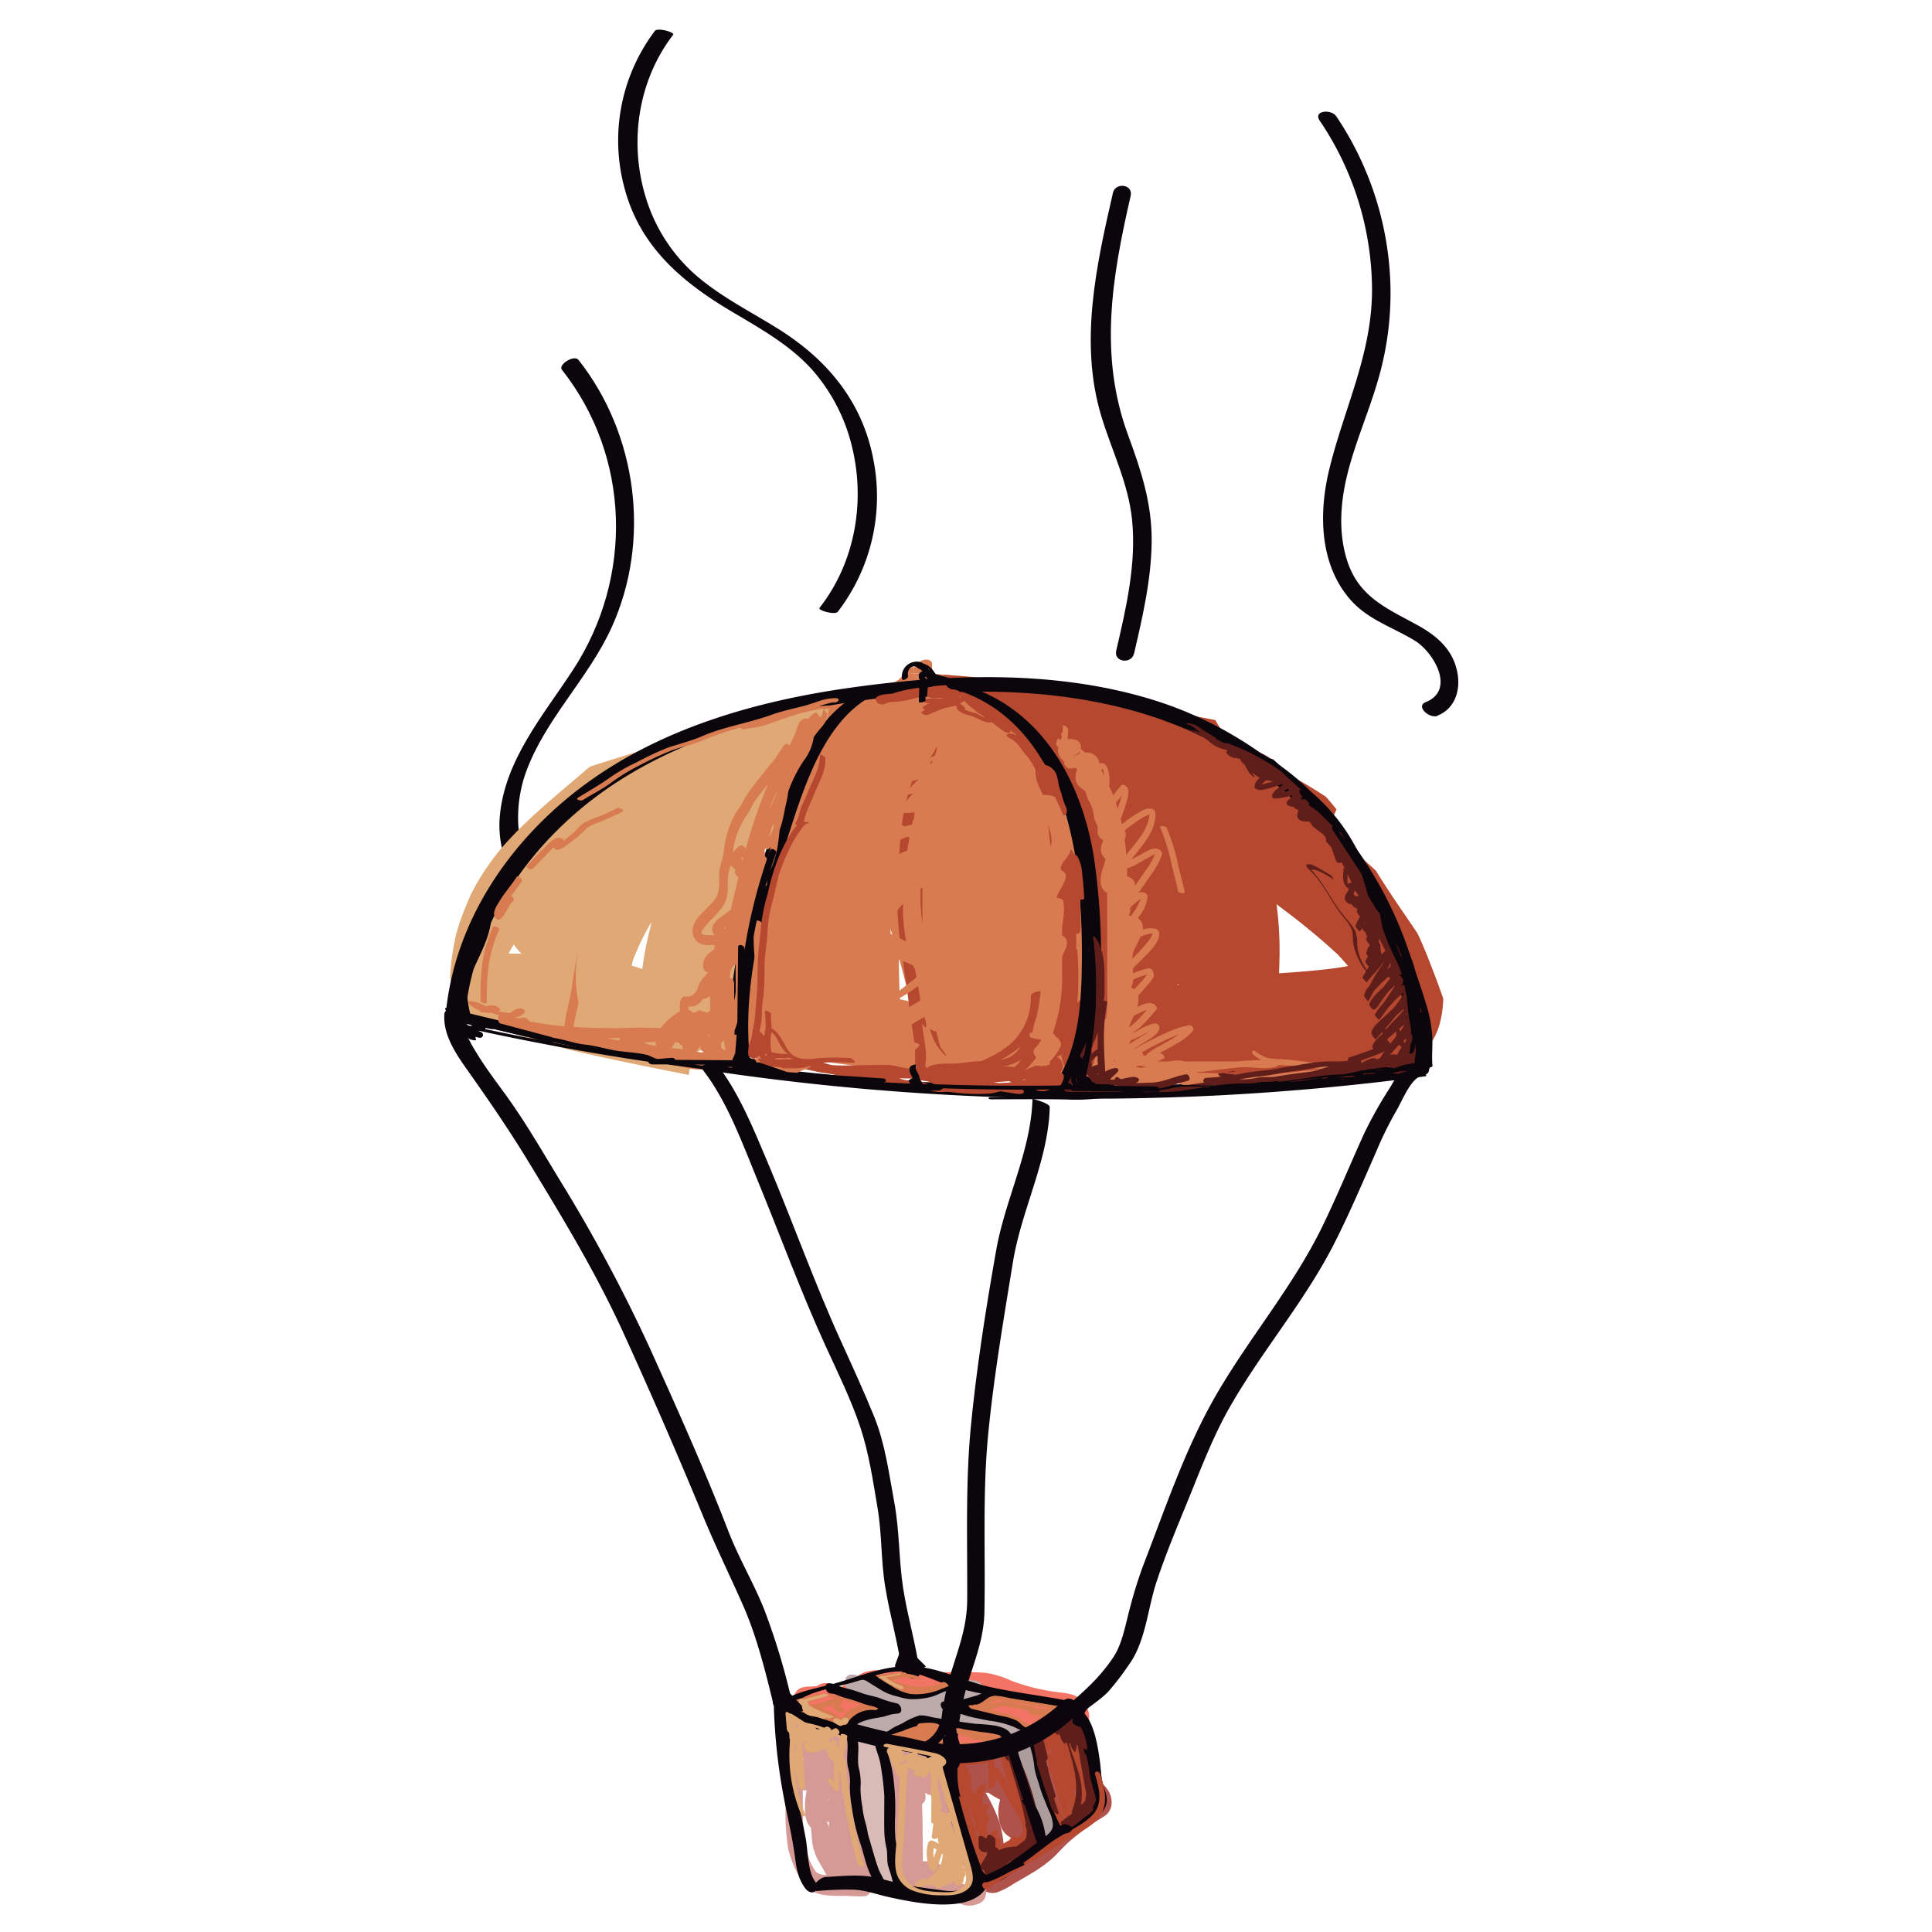 <svg id="Layer_1" data-name="Layer 1" xmlns="http://www.w3.org/2000/svg" viewBox="0 0 500 500"><defs><style>.cls-1,.cls-11{fill:#0b050c;}.cls-2{fill:#dfa874;}.cls-3{fill:#d97b51;}.cls-4{fill:#b5482f;}.cls-5{fill:#f16352;}.cls-5,.cls-6,.cls-7,.cls-9{opacity:0.89;}.cls-6{fill:#a63d36;}.cls-7{fill:#d08e88;}.cls-8{fill:#d8bab6;}.cls-9{fill:#a79999;}.cls-10{fill:#bcabaa;}.cls-11{stroke:#0b050c;stroke-miterlimit:10;}.cls-12{fill:#5f1e19;}.cls-13{fill:#0c050d;}</style></defs><title>globo</title><path class="cls-1" d="M293.47,169.25c2.23-9.61,4.51-19.35,4.58-29.26,0.07-9.74-2.76-18.32-6.09-27.35-7.65-20.72-4.16-41,.65-61.93,0.71-3.08-3.95-3.55-4.57-.85-4.31,18.77-8.74,38.66-3.08,57.64,2.69,9,7,17.39,8,26.86,1.19,11.44-1.51,23-4.08,34-0.71,3.08,3.94,3.54,4.57.85h0Z"/><path class="cls-1" d="M372.05,185.19c4.59-1.84,6-6.68,5.09-11.25-1.12-5.83-5.29-9.4-10.27-12.14-7.9-4.34-15.16-7.26-18.19-16.6-2.5-7.72-1.72-16,.34-23.72,2.18-8.18,5.63-15.95,7.89-24.1a79.84,79.84,0,0,0,2.94-23.25,82.39,82.39,0,0,0-14-44c-1.35-2-6.06-1.5-4.33,1.06a78.61,78.61,0,0,1,13.56,43.61c0.06,16.61-7.13,30.65-11,46.4-2.85,11.43-2.7,25,5.62,34.25,4.53,5,10.82,6.92,16.44,10.34,4.81,2.93,10.73,12.76,2.8,15.94-2.64,1.06,1,4.39,3.18,3.5h0Z"/><path class="cls-1" d="M150.25,233.73c-16.08-2.48-18.78-21.19-14.12-33.93,5-13.75,16.13-24.17,22.16-37.43,10.22-22.45,6.66-49.93-8.57-69.22-1.14-1.45-5.34,1.23-4.3,2.54,17.82,22.57,18.46,53.77,2.91,77.62-7.74,11.87-17.78,23.41-19,38.16-0.93,11.51,5.78,23.69,17.85,25.55,1.57,0.24,5.25-3,3.06-3.31h0Z"/><path class="cls-1" d="M169.48,8a47.06,47.06,0,0,0-8,40.14c3.87,15.33,14.57,24.56,27.67,32.36,7.4,4.41,15.13,8.65,21,15.15a46.52,46.52,0,0,1,10.32,19.85c3.55,14.38.81,30.09-8.38,41.82-0.5.64,4,1.92,4.73,1A49,49,0,0,0,226,118.8c-2.83-14.76-11.77-25.58-24.25-33.47-7.49-4.73-15.62-8.68-22.25-14.64a43.39,43.39,0,0,1-12.27-19.26C162.72,37.14,165,21,174.21,9c0.5-.65-4-1.92-4.73-1h0Z"/><path class="cls-2" d="M121.55,232.14l0.19-.4c0.69-1.4,1.44-2.77,2.24-4.11a64.45,64.45,0,0,1,5.07-7.24q0.58-.72,1.18-1.43l1-1.11c0.95-1,1.93-2.07,2.92-3.06,2.13-2.14,4.36-4.19,6.62-6.2,3.91-3.46,7.94-6.79,11.9-10.19,16.13-5.14,32.34-10,48.7-14.39q9.84-2.62,19.75-5a14.26,14.26,0,0,1-.88,8.71,9.37,9.37,0,0,1-5.86,4.9,52.89,52.89,0,0,0-7.42,7.79c-1.25,2.14-2.19,4.44-3.25,6.68-1.17,2.47-2.53,4.83-3.62,7.34-1.94,4.44-3.5,9.07-5,13.69a44.09,44.09,0,0,0-1.88,8.32c-0.31,2.88-.49,5.73-1,8.59-0.91,4.89-2.45,9.83-3.06,14.8,0,2.45.19,4.89,0.22,7.34a20.2,20.2,0,0,1-.52,4.81c-2.36-.14-4.73-0.22-7.1-0.23-1.45,0-2.4,2.12-2.77,3.14a14.29,14.29,0,0,0-.7,3.3q-3.73-.72-7.45-1.47c-7.77-1.57-15.55-3.17-23.26-5-9.37-2.36-18.41-5.69-27.65-8.46l-2.47-.71a34.8,34.8,0,0,0-.42-7,24,24,0,0,0-.53-2.53c0-.46,0-0.93.08-1.39,0.06-.82.13-1.65,0.2-2.47,0-.12,0-0.21,0-0.28s0.07-.35.07-0.36c0.23-1.74.51-3.47,0.86-5.19,0.08-.4.17-0.81,0.26-1.21,0-.13.12-0.46,0.18-0.69l0.08-.27q0.17-.61.36-1.21c0.53-1.75,1.18-3.45,1.87-5.15q0.43-1.07.88-2.13l0,0,0.22-.45Zm46.7,8.12,0.35-1.63a65.52,65.52,0,0,0-4.79,9.83c-0.13.49-.24,1-0.34,1.47a23.59,23.59,0,0,1,2.75.87A88.27,88.27,0,0,1,168.25,240.26Zm-33.31,6.57a24.81,24.81,0,0,1-2-2.41c-0.45.78-.9,1.57-1.35,2.34Z"/><path class="cls-2" d="M121.55,232.14l0,0Z"/><path class="cls-3" d="M277.6,217.09c1.56,5.39,2.74,10.71,2.6,16.37-0.28,10.75.07,21.53-.88,32.25-0.38,4.32-.88,8.55-2.56,12.39-19.38,0-38.77-.15-58-2.61-10.28-1.32-20.54-3-30.89-3.54a19,19,0,0,1-.46-2.1,12.81,12.81,0,0,1,3.43-11.4l0.95-1q0-1,.05-2a73.32,73.32,0,0,1,1.31-11.8c1.42-6.45,3.3-12.69,5.3-19,1.18-3.67,2.47-7.28,3.73-10.92,0.55-2,.87-4.13,1.4-6.19,0.76-2.91,1.8-5.71,2.78-8.55a38.49,38.49,0,0,1,2.17-5.79c1.13-2.27,3-5.31,5.47-6.42,0.32-2,.62-4,0.86-6,0-.11,0-0.22.05-0.33q8.09-2,16.22-3.8a4,4,0,0,0,2.71-2.61l0.66,0v0.21a1.07,1.07,0,0,0,.65.82,5.08,5.08,0,0,0,1.79.59,5,5,0,0,0,1.89,0,1,1,0,0,0,.88-0.58v-0.37a3.6,3.6,0,0,0,.54-0.38q6,0.35,12,.91a23.64,23.64,0,0,1,3.22,2,27.92,27.92,0,0,1,6.28,7.15,159.71,159.71,0,0,1,9.9,16.34A92.7,92.7,0,0,1,277.6,217.09Zm-42,42.13c-0.13-.46-0.25-0.93-0.36-1.39-0.91-3.67-1.86-7.31-2.89-10.95-0.61-2.17-1.25-4.33-1.9-6.49a96.87,96.87,0,0,1-.41,14.46c-0.15,1.1-.34,2.22-0.58,3.35a26.27,26.27,0,0,1,3.36.4C233.72,258.78,234.65,259,235.57,259.22Z"/><path class="cls-3" d="M241.22,172.38a1.7,1.7,0,0,1-.17,1l-0.31.51a3,3,0,0,1-.52.57l-0.54,0v-0.27a1.07,1.07,0,0,0-.65-0.82,5.08,5.08,0,0,0-1.79-.58l-0.61-.07,0.3-.5a3.85,3.85,0,0,1,1.61-1.25,2.84,2.84,0,0,1,1.75-.2,1.22,1.22,0,0,1,.93.95v0.7Z"/><path class="cls-3" d="M239.69,174.42l0.54,0a3.6,3.6,0,0,1-.54.38v-0.42Z"/><path class="cls-3" d="M239.69,174.83v0.37a1,1,0,0,1-.88.58,5,5,0,0,1-1.89,0,5.08,5.08,0,0,1-1.79-.59,1.07,1.07,0,0,1-.65-0.82v-0.21l2,0.09v0.14a1.22,1.22,0,0,0,.93.95,2.81,2.81,0,0,0,1.75-.2A4.62,4.62,0,0,0,239.69,174.83Z"/><path class="cls-3" d="M239.69,174.42v0.42a4.62,4.62,0,0,1-.55.29,2.81,2.81,0,0,1-1.75.2,1.22,1.22,0,0,1-.93-0.95v-0.14Z"/><path class="cls-3" d="M239.69,174.15v0.27l-3.23-.18v-0.56a1.71,1.71,0,0,1,.17-1h0l0.61,0.07a5.08,5.08,0,0,1,1.79.58A1.07,1.07,0,0,1,239.69,174.15Z"/><path class="cls-3" d="M236.64,172.67h0a1.71,1.71,0,0,0-.17,1v0.56l-2-.09v-0.84a1,1,0,0,1,.88-0.58A3.92,3.92,0,0,1,236.64,172.67Z"/><path class="cls-4" d="M373.3,257.82l0.22,0.65c-0.19,4.65-1.14,9.75-4.65,13.07-2.77,2.62-6,3.72-9.63,4.61-9.08,2.21-18.52,2.37-27.84,3.09-15.88-1-31.81-1.13-47.73-1.14h-7.1a17.54,17.54,0,0,1-2.13-6.06,11.49,11.49,0,0,1-.06-5.05,10.67,10.67,0,0,1,2.62-5.39c1-1.41,2.35-2.51,3.48-3.81,0.31-.56.59-1.14,0.84-1.73s0.25-1.31.33-2c0.12-3.78,0-7.59,0-11.36s0.3-7.53,0-11.26c-0.34-1.22-.77-2.42-1-3.67a54.78,54.78,0,0,1-.61-7.09c-0.32-1.52-.69-3-0.95-4.58-0.41-2.4-.59-4.79-0.86-7.19-0.15-.57-0.32-1.13-0.51-1.69a33,33,0,0,0-1.8-3.49l-2.3-3.49c-4.22-2.66-8.49-5.69-10.69-10.17-1.36-.93-2.71-1.86-4.08-2.78-1.6-.87-3.29-1.56-4.88-2.46a18.54,18.54,0,0,1-7.39-7.63,19.16,19.16,0,0,1-2.49-2.54c6.85,0.47,13.68,1.14,20.5,2.09,7.22,1,14.39,2.33,21.48,4l-1.14-.28c5.52,1.35,11,2.56,16.62,3.53,4.33,0.75,8.67,1.47,13,2.37,4.14,8,13.29,11.17,20.83,15.15,2.63,1.39,5.17,3,7.68,4.62,1,1.07,1.91,2.17,2.8,3.3a11.48,11.48,0,0,1-2.19,3.87,6.47,6.47,0,0,1-1,.9,164.77,164.77,0,0,1,13.42,11.13l0.07,0.11c2.54,4.15,5.27,8.15,8,12.14q1.37,2,2.7,4Q368,244,369,246.5l0.49,1.17,0.07,0.17,0.08,0.21c0.38,1,.77,2,1.14,2.95C371.67,253.26,372.49,255.54,373.3,257.82ZM348.87,250c-0.85-1-1.75-2-2.68-3a176.9,176.9,0,0,0-13.83-11.48l-2-1.51,0.09,0.64a90.39,90.39,0,0,1,.7,11.83c0,1.8-.08,3.6-0.13,5.41,2.46-.17,4.92-0.34,7.37-0.56C341.84,251,345.41,250.69,348.87,250Zm-44.11,5,0.41-.07-0.41-.15V255Z"/><path class="cls-5" d="M280.46,440.54c-1.45-1.79-3.54-2.23-5.7-2.49a52.77,52.77,0,0,1-13.12-3.11,23.35,23.35,0,0,0-6.51-2c-2.68-.25-5.39-0.17-8.08-0.16s-5.6-.07-8.39-0.18a3.55,3.55,0,0,0-.43-0.18,11.12,11.12,0,0,0-6.1-.11l-0.65,0c-2.69-.11-5.58-0.37-8.14.62a15.3,15.3,0,0,0-3.19,2.07c-1,.7-2,1.28-3,2a4.19,4.19,0,0,0-2.52-1.33l-0.55-.05a3.53,3.53,0,0,0-2.63.73,23.31,23.31,0,0,1-2.4.14,2.45,2.45,0,0,0-.82.13c-2,.09-3.21,2.23-3.13,4.15a6,6,0,0,0,4.42,5.58c4.48,1,8.84,2.84,13.29,4.08,4.63,1.29,9.37,2,14,3.32s10,0.75,14.83.71c2.28,0,4.57,0,6.84-.16a30.34,30.34,0,0,0,7.15-1.62c4.29-1.29,8.58-2.53,12.87-3.81C282.25,447.71,282.88,443.51,280.46,440.54Z"/><path class="cls-6" d="M287,463.71a6.91,6.91,0,0,0-2.43-2.56,16.19,16.19,0,0,0-.67-3.06c-0.9-3-1.67-6.07-2.58-9.08-0.58-1.9-1.27-3.84-2.88-5.12a4.54,4.54,0,0,0-5.36-.26c-2.63,1.48-5.1,3.18-7.75,4.64s-5.17,3.25-8,3.9c-3.23.75-6.8-.36-10,0.46a3.81,3.81,0,0,0-2.88,3.92c-0.81,2,0,4.14.92,6,1.54,3,3.37,5.84,4.81,8.91,1.18,2.51,1.44,5.77,1.41,8.89a19.18,19.18,0,0,0,.16,5c0.72,2.71,3.33,5.22,6.26,4.4a18.75,18.75,0,0,0,4.11-2.1c1.6-.93,3.21-1.84,4.78-2.8a36.2,36.2,0,0,0,5.22-3.7c1.45-1.29,2.7-2.77,4.11-4.11a65.59,65.59,0,0,1,9.56-7C288,468.63,288.11,465.87,287,463.71Zm-25.83,12.73-1.43.84a27.25,27.25,0,0,0-1.31-6.32,43,43,0,0,0-3.35-7h0.72q0.69,0.49,1.42.92t1.62,0.9a10.92,10.92,0,0,0,.29,7.19,5.49,5.49,0,0,0,3.08,2.89Z"/><path class="cls-7" d="M255.19,488.3c-0.46-4.58-2.63-8.95-4.4-13.12-1.94-4.58-3.93-9.16-5.81-13.76a2.38,2.38,0,0,0-.15-0.29,4,4,0,0,0,.52-0.68c1-1.62-.57-4-2.21-4.33a2,2,0,0,0-.69,0l0-.15a4.35,4.35,0,0,0-1.36-2.63c-1.33-1.13-3.19-.77-4.82-1-3.36-.54-6.35-2.29-9.57-3.34-3.59-1.17-7.35-2.11-11-3-2.53-.61-5.9-1.74-8.75-1.51-1.3-1.22-3.58-1.17-3.73,1.37-0.44,7.29,0,14.64.09,21.94a57.38,57.38,0,0,0,.71,10.84,26.42,26.42,0,0,0,2.84,7c1.55,2.9,3.46,4.43,6.75,4.83a38.38,38.38,0,0,0,4.67.18c1.73,0,3.53.18,5.25,0.1,3.18-.15,2.35-5.95,2-8a73.48,73.48,0,0,0-2.71-10.22c-0.33-1.1-.68-2.2-1-3.31,0-.14,0-0.27,0-0.39a88.73,88.73,0,0,0-1-9.56,4.42,4.42,0,0,0-1-2.27A2.74,2.74,0,0,0,220,456a41.47,41.47,0,0,0,7.84,2.66,10.22,10.22,0,0,0-4.3,2c-1.29,1.22-.27,3.32.72,4.27s3,0.86,4.47.84c0,0.26,0,.51,0,0.77-0.28.22-.56,0.43-0.84,0.63-1.21.87-3.22,1.89-3.35,3.57a3.77,3.77,0,0,0,1.45,3.37,3.91,3.91,0,0,0-.21,2.58,4,4,0,0,0,1.28,2.1l0,0.08a5.23,5.23,0,0,0-.55,2.83,4.23,4.23,0,0,0,1.55,2.8,3.66,3.66,0,0,0,.77.45c0.25,1.52,1.75,3,3.06,2.81a3.32,3.32,0,0,0,1.8,3.48c1.86,0.7,4.28.4,6.25,0.4a32.44,32.44,0,0,1,7.06.53c1,0.22,1.88.71,2.87,0.92a5.52,5.52,0,0,0,2.85-.23C255,492.26,255.41,490.52,255.19,488.3ZM207.64,455a2.38,2.38,0,0,0,.34.12l0,0-0.3.34C207.64,455.36,207.64,455.18,207.64,455Zm3.54,29.44a14.62,14.62,0,0,1-2.09-4.2,18.55,18.55,0,0,1-1.06-4.89c-0.32-4-.26-8.07-0.27-12.1a5.11,5.11,0,0,0,1,.13,22.37,22.37,0,0,0-.41,5.72,7.46,7.46,0,0,0,.55,2.47c0.28,0.66.81,1.17,1.13,1.77-0.27-.44,0,1.22,0,1.5a23.66,23.66,0,0,0,.27,2.53,14.1,14.1,0,0,0,1.69,4.54c0.36,0.65.74,1.29,1.12,1.93,0.13,0.22.59,1.11,0.79,1.39A4.1,4.1,0,0,1,211.18,484.45Zm3.34-11.33a5.45,5.45,0,0,0-.13-0.63,3.82,3.82,0,0,0-.46-1l0.6,0.06C214.52,472.07,214.52,472.6,214.52,473.13Zm0-7.16h-0.19l0.1-.21,0.07-.13,0,0.07V466Zm33.36,21.2-0.75-.2a3.08,3.08,0,0,0-2.37-2.85l-0.68-.08a3,3,0,0,0-2.9-2.32l-2.34,0c0-.38,0-0.76,0-1.14,0-2.57-.06-5.15-0.08-7.72,0-2-.06-4-0.16-5.92a2.18,2.18,0,0,0,.93-2,5.55,5.55,0,0,0-.14-1.06,2.06,2.06,0,0,0,1.93.66l0.25-.07c1.71,4.13,3.51,8.23,5.22,12.36a65.16,65.16,0,0,1,2.52,6.21,20,20,0,0,1,1.27,4.71A6.42,6.42,0,0,1,247.88,487.16Z"/><path class="cls-8" d="M231.76,482.08a24.68,24.68,0,0,1-1.42-3.39c-0.45-1.76-.79-3.52-1.08-5.3,0-1,.09-2.08.09-3.17a36.62,36.62,0,0,0-.38-5.73,2.17,2.17,0,0,0,.73-1.85c0-2.81.11-5.65,0-8.46a5.35,5.35,0,0,0-3-5c-1.86-.84-5.2-1.21-5.66,1.41-0.43,2.4.08,4.92,0.28,7.31a71.16,71.16,0,0,0,2.4,14.4c0.62,2.09,1,4.24,1.67,6.32a64.12,64.12,0,0,1,2.4,7.73c0.49,2.64,4.59,3.43,4.51.13A11.25,11.25,0,0,0,231.76,482.08Z"/><path class="cls-8" d="M272.54,469.39c-0.6-1.91-1.4-3.77-1.92-5.7-0.47-1.71-.89-3.44-1.34-5.15-0.28-1.06-.57-2.1-0.92-3.14a15.8,15.8,0,0,1-1-3.13,3.33,3.33,0,0,0-2.44-3.08,1.84,1.84,0,0,0-2,1.14,2.42,2.42,0,0,0-.77,2.69c1.38,3.9,2.14,8.08,3.44,12,0.59,1.8,1.26,3.54,1.93,5.32,0.32,0.85.7,1.62,1,2.48,0.18,0.51.42,1.24,0.22,0.28a7.44,7.44,0,0,0,.51,1.68c0.83,1.79,3.71,2.51,4.2.09C273.8,473,273.09,471.13,272.54,469.39Z"/><path class="cls-9" d="M274.1,470c0-2.5-1.09-4.86-2.14-7.09-0.56-1.18-.92-2.42-1.44-3.63s-1.28-2.55-1.82-3.87l-0.18-.41a15.88,15.88,0,0,0-2.11-6.46c-0.79-2.16-3.44-3.79-5.55-4.1l-0.35,0a11.1,11.1,0,0,0-1.51-.7,16.81,16.81,0,0,0-5.87-.68,16.9,16.9,0,0,0-1.86-.59,23.57,23.57,0,0,0-2.72-.14,6.94,6.94,0,0,1-.73-0.13c1.7-.36,3.35-0.49,4.88-1.72,2.13-1.71-1.08-6.24-3.49-4.31a4.47,4.47,0,0,1-2.37.56,15,15,0,0,0-3.33,1,15,15,0,0,1-2.93.72,26.19,26.19,0,0,0-2.66.92c-1.13-.4-2.28-0.68-3.5-1.08a46.4,46.4,0,0,1-5.18-1.94c-1.68-.8-3.57-1.21-5.28-2-3.18-1.51-3.45,3.74-.92,4.94,1.66,0.79,3.44,1.27,5.14,1.92-0.46-.16.37,0.25,0.64,0.38a8.43,8.43,0,0,0,1.35.54l1.3,0.44a11.13,11.13,0,0,1-2.19.74c-0.68.12-1.37,0.07-2.06,0.23a15.89,15.89,0,0,1-4.25.81c-1.35,0-2.64.22-3.32,1.53a3.19,3.19,0,0,0,.56,3.28l0.18,0.19c0.86,0.89,2.22,1.58,3.27.54a1.7,1.7,0,0,0,.21-0.26,19.2,19.2,0,0,0,2.76-.09,29.31,29.31,0,0,1,3.71-.88,15.47,15.47,0,0,0,4.24-1.29,38.12,38.12,0,0,0,3.53-2.39,1.9,1.9,0,0,0,.39,0,9.27,9.27,0,0,0,1.16.64,4,4,0,0,0,1.66.24,3.24,3.24,0,0,1,.86-0.06,2.71,2.71,0,0,0,1.4.47,17.68,17.68,0,0,0,7.37,1.51c1,0.1,2,.64,3,0.7,1.78,0.1,3.31-.08,5,0.67a15.93,15.93,0,0,1,2.15,1.22,4.15,4.15,0,0,0,0,1.51,6.91,6.91,0,0,0,1.34,2.63,8,8,0,0,1,.93,2.77c0.48,2.32,1.51,4.36,2.13,6.61,0.31,1.13.82,2.19,1,3.34a16.1,16.1,0,0,0,.79,3.47,13.65,13.65,0,0,0,.76,1.46l0.23,0.38s-0.05,0,0,.26c0.23,1.18.15,2.08,1,3.07s2.14,1.45,3.27.54C274.38,474.87,274.07,472.08,274.1,470Z"/><path class="cls-10" d="M260.69,444.8c-1.4-.39-2.76-1.07-4.16-1.49s-2.9-.88-4.32-1.4a8.72,8.72,0,0,0,1.69-.77c2.15-1.45,1.58-4.68-.57-5.85-1.44-.79-4-0.47-5.58-0.15a28.07,28.07,0,0,0-6.32,2.42c-1,.48-2,0.95-3,1.42a15.46,15.46,0,0,0-2.2-.82c-1.79-.54-3.58-1.17-5.41-1.57-3.4-.75-6.57-2.75-10-3.21-3.27-.44-2.46,5,0.26,5.32,3.28,0.44,6.31,2.26,9.52,3.09-0.58.2-1.18,0.37-1.79,0.53a22.08,22.08,0,0,1-4.88,1.07,1.46,1.46,0,0,0-1.43.88c-3,.14-1.29,5.46,1.46,5.36a17.55,17.55,0,0,0,4-1l4.33-1.24a39.52,39.52,0,0,0,6.7-2.44l0.34-.17a5.71,5.71,0,0,0,1.46.42h0a3.43,3.43,0,0,0,.72.27,19.45,19.45,0,0,0,4.67.08c1.95,0,3.38.67,5.18,1.31s3.47,1.17,5.22,1.7c1.49,0.46,2.91,1.13,4.4,1.55s2.22-1.1,2.18-2.25A3.35,3.35,0,0,0,260.69,444.8Z"/><path class="cls-1" d="M120.22,264.31c1.5-21,12.67-39.73,28.29-53.46,17.81-15.66,41-23.77,64.06-27.89,45-8.06,96.91-6.6,128.64,31a99,99,0,0,1,23.63,62.4c0,2.45,5,2.82,5,.41-0.46-44-30.86-83.81-73-96.12-24.7-7.22-51.39-6.23-76.63-2.69-24.5,3.44-49.46,10.52-69.51,25.57C131.4,218,117,239.46,115.24,263.9c-0.17,2.43,4.81,2.85,5,.41h0Z"/><path class="cls-1" d="M118.25,263.9a663.36,663.36,0,0,0,196.25,19.63q27.33-1.38,54.48-5c0.79-.11-2.25-3.31-3.71-3.12a660.88,660.88,0,0,1-193.63-2.88q-28-4.59-55.61-11.64c-2.39-.61,1.09,2.74,2.21,3h0Z"/><path class="cls-1" d="M222.55,179.26c-14.1,7.89-18.76,25.16-23.79,39.4-6.58,18.65-11.7,38.09-9.41,58,0.14,1.2,5,.21,4.83-1.3-2.12-18.46,2.2-36.51,8.12-53.89,4.71-13.83,9.36-33.57,23.11-41.27,2.81-1.57-1.56-1.69-2.87-1h0Z"/><path class="cls-1" d="M249.25,179.1c19.41,7.11,27.56,28.16,29.66,47.16a193.62,193.62,0,0,1,.91,28.82c-0.38,9.53-2,19.06-7.76,26.91-0.72,1,3.92,2.34,4.66,1.32,5.85-8,7.63-17.57,8-27.32a172.79,172.79,0,0,0-1.64-34.25c-3-18.58-12.55-36.8-31.1-43.59-1.25-.46-5.72-0.14-2.74,1h0Z"/><path class="cls-1" d="M200.21,438.28a149.7,149.7,0,0,0,2.73,27.39c0.93,4.86,2.08,9.68,2.75,14.58,0.42,3.1.73,5.63,2.56,8.25s4.3,0.68,2.54-1.83-1.7-7.94-2.29-11c-0.72-3.8-1.56-7.57-2.25-11.37a141.06,141.06,0,0,1-2.18-24.4c0-2-3.88-4.58-3.86-1.58h0Z"/><path class="cls-1" d="M200.5,441.63c6.92,5.77,16.35,7.75,24.94,9.94A102.85,102.85,0,0,0,238,453.74c4.23,0.55,5.18,2.21,5.74,6.09a78.63,78.63,0,0,0,1.53,8.11c1.1,4.32,2.56,8.54,4,12.74,1,2.87,2.81,7.45-1.19,8.5-2.06.55-4.81-.1-6.9-0.32a91.42,91.42,0,0,1-13.53-2.74c-4.55-1.18-9.35-.6-14-0.35-1.86.1-4.9,3.76-2,3.6a83.34,83.34,0,0,1,9.45-.32c3.19,0.19,6.18,1.35,9.29,2,5.1,1.11,10.75,2.14,16,1.75,3-.22,6.59-1.11,8.42-3.67,2.74-3.83-.49-9-1.81-12.75a102.24,102.24,0,0,1-4.78-19.24c-0.65-4.55-2.07-6.13-6.65-6.83a143.92,143.92,0,0,1-18.47-3.71c-6.71-1.95-13.41-3.59-18.85-8.12-1.47-1.23-5.51,1.66-3.77,3.1h0Z"/><path class="cls-1" d="M246,454.9a44.86,44.86,0,0,0,21.65-5.46c2.49-1.29,4.68-3.29,7.1-4.53q1.72-2.22,1.85.66,0.54,1.49,1,3,0.89,2.8,1.58,5.66a33,33,0,0,1,.64,5.09c0.2,2.22,1,3.24,1.49,5.35,1,4.48-3.29,5.91-6.32,7.87-3.69,2.38-6.88,4.8-10.9,6.68-3.22,1.5-5.46,5.6-8.89,6.39s-0.54,2.33,1.59,1.83c4-.91,5.45-3.46,8.53-5.78,2.21-1.67,5.12-2.25,7.46-3.75,2.07-1.32,3.85-3,5.91-4.38,2.49-1.62,6.14-2.94,7.38-5.91,0.73-1.75.24-3.26-.34-5-0.87-2.58-.72-4.23-1.08-6.81-0.77-5.49-2.31-16.15-10-14-3.13.89-5.28,3.63-8,5.18-6.28,3.5-12.36,5.65-19.63,5.63-2.2,0-4.44,2.19-1,2.2h0Z"/><path class="cls-1" d="M205.59,440.83c4.09-3.46,11.48-4.16,16.58-5.85,4.25-1.41,8.73-3,13.26-2.21,3.45,0.57,6.48,2.16,9.76,3.25,9.39,3.15,19.24,3.65,28.77,5.73,1,0.22,5-1.05,4.17-1.23-7.27-1.59-14.65-2.29-22-3.94C249,435,242.46,431.16,235,431.21c-6.16,0-11.57,2.22-17.35,4-5.61,1.76-12.2,2.28-16.83,6.19,0.19-.16,3.72.3,4.79-0.61h0Z"/><path class="cls-1" d="M115,262.5c-0.41,6.09,4,11.6,7.3,16.34,5,7.1,9.79,14.13,14.3,21.54,8.84,14.53,17.65,29,24.72,44.53q10.73,23.49,20.61,47.41c3.2,7.76,6.86,15.21,10.25,22.87,3.62,8.17,5.84,17.05,7.94,25.71,0.55,2.26,5.53,2.38,4.92-.14a175.44,175.44,0,0,0-7.37-24.51c-2.76-6.81-6.53-13.13-9.18-20-6.14-15.91-13.22-31.62-20.23-47.17a408,408,0,0,0-23.68-44.15c-4.39-7.23-8.62-14.54-13.57-21.4-2.44-3.38-5-6.72-7.19-10.25-1.75-2.79-4.13-6.6-3.9-9.93,0.16-2.45-4.77-3.24-4.93-.84h0Z"/><path class="cls-1" d="M364.16,276.75c-2.41.71-3.25,2.8-4.5,4.83a108.28,108.28,0,0,0-6.76,12.07c-3.53,7.82-6.8,15.75-10.54,23.48-7.53,15.54-18.6,28.45-27.27,43.28-8.2,14-13.29,29.39-19.13,44.46a112.14,112.14,0,0,0-3.52,11.23c-1.12,4.1-1.94,9.26-4.34,12.84-3.61,5.4-7.77,8.94-12.6,13.16-1,.83,3.54,2.11,4.74,1.07,2.23-1.94,4.63-3.32,6.69-5.5a69.4,69.4,0,0,0,5.17-6.76c4.39-6,4.86-14.34,7.13-21.28,2.43-7.43,5.51-14.69,8.46-21.93,3.29-8.09,6.35-16.18,10.71-23.78,8.4-14.62,19.46-27.36,27.07-42.44,3.87-7.66,7.22-15.56,10.68-23.41a92.87,92.87,0,0,1,5.3-10.74c1.19-2,3.62-8,6.07-8.71s-2-2.27-3.36-1.88h0Z"/><path class="cls-1" d="M267.21,284.31c-0.34,13.44-7,25.9-9.35,39-2.65,14.93-5.06,30.25-6.55,45.33s-0.92,30.13-1,45.22c0,7.48-2.51,13.32-4.57,20.34a65,65,0,0,0-2.46,19.68c0,1.16,4.46,2.06,4.46,2.25a63.94,63.94,0,0,1,2.46-19.68c2-6.65,4.44-12.27,4.57-19.36,0.29-15.42-.53-30.81,1-46.2,1.46-14.82,4-29.71,6.4-44.4,2.2-13.46,9.15-26.19,9.5-39.94,0-1.13-4.47-2.11-4.46-2.25h0Z"/><path class="cls-1" d="M181.83,276.8c6.4,8.18,10.36,19.26,14.26,28.74,5.83,14.19,11.11,28.64,17.48,42.6,3.16,6.92,6.73,14.12,9.12,21.35,2.21,6.71,3.25,13.81,4.42,20.75s0.86,13.73,2,20.52c1.18,7.24,3.29,14.35,4.27,21.59,0.28,2.07,5,3,4.63.31-1-7.26-3.14-14.33-4.27-21.59s-0.93-14.94-2.31-22.35-2.33-15-5.2-22.11c-2.62-6.44-5.53-12.79-8.41-19.12-7-15.31-12.61-31.2-19.16-46.69-3.65-8.64-7.45-18.11-13.27-25.55-1.47-1.88-5.53-1-3.52,1.55h0Z"/><path class="cls-11" d="M232.69,485a14.5,14.5,0,0,1-.84-4.78c0-1.49-.45-2.94-0.62-4.42a48.66,48.66,0,0,1-.09-5.28,60.86,60.86,0,0,0-.56-11.29,33.18,33.18,0,0,0-1-4.32,15.1,15.1,0,0,1-.33-1.7c-0.17-.8-0.58-1.5-0.72-2.34-0.06-.4-1.77-0.36-1.75-0.22,0.34,2.13,1.4,4.12,1.65,6.27a72.51,72.51,0,0,1,.93,7.91c0,3.05-.07,6.1,0,9.15a21.18,21.18,0,0,0,.56,4.26c0.3,1.38.09,2.79,0.33,4.19,0.19,1.1,2.54,6.48.6,6.83-1.33.24-2-1.06-2.34-2-0.45-1.22-1.24-2.32-1.67-3.54-0.95-2.65-1.68-5.51-2.5-8.21-0.35-1.16-.42-2.35-0.8-3.5a24.42,24.42,0,0,1-.87-4.44,27.46,27.46,0,0,1-.48-4.88,15,15,0,0,0-.32-4.63c-0.82-2.94.43-6.23-.82-9-0.2-.44-1.74-0.22-1.75-0.22,1.23,2.76-.08,5.9.73,8.76a14.14,14.14,0,0,1,.41,4.58,29.12,29.12,0,0,0,.47,5.21,49.7,49.7,0,0,0,2.1,9.2c1,2.8,1.47,5.79,2.76,8.44,0.25,0.52.49,1.06,0.73,1.59s0.33,1.26.6,1.74c0.41,0.75,1.23.8,2,1,1.25,0.32,3.67,1.37,4.11-.5A7.1,7.1,0,0,0,232.69,485Z"/><path class="cls-11" d="M273.6,470c-0.78-2.13-1.93-4.17-2.53-6.35-0.4-1.43-1-2.81-1.35-4.26s-0.45-3.07-.73-4.58c-0.22-1.19-.7-2.25-0.88-3.45a3.62,3.62,0,0,0-.88-2c-0.46-.54-1.52-0.82-0.74.1,0.49,0.58.53,2.43,0.83,3.26a25.89,25.89,0,0,1,.9,4.83,24.16,24.16,0,0,0,1.08,3.78,32.18,32.18,0,0,0,1.11,3.42c0.53,1.18.93,2.39,1.46,3.57a10.12,10.12,0,0,1,1.12,3.89c0,1.47-.77,2.26-1.78,3.2-0.3.28-.77,0.89-1.26,1.28-0.11-.28-0.28-0.59-0.34-0.84a8.11,8.11,0,0,0-.49-1.5,34,34,0,0,1-3-7.88c-0.49-2.4-1.4-4.64-2.07-7a30.31,30.31,0,0,1-1.21-8.13,2,2,0,0,0-1.25-1.11c-0.29-2.06-1.92-2.65-4.13-3.15a45.87,45.87,0,0,0-4.87-.44c-1.88-.21-3.79-0.48-5.65-0.8s-3.69-.54-5.5-0.88c-1.29-.24-2.46-0.74-3.78-0.38a17.85,17.85,0,0,0-3.78,1.79c-0.73.41-1.5,0.69-2.24,1.08s-1.85,1.38-2.74,1.38c-1.07,0-1.15,1.17-.06,1.17a4.84,4.84,0,0,0,2.76-.94c1.2-.73,2.49-1.26,3.71-1.93,1.42-.78,2.9-1.6,4.57-1.33,1.36,0.22,2.75.39,4.1,0.62,2.83,0.49,5.63,1.11,8.5,1.42,1.29,0.14,2.61.13,3.89,0.28a9.18,9.18,0,0,1,2.29.61,2.05,2.05,0,0,1,1.23,2.29c0,0.68,1.26.84,1.65,0.37a25.72,25.72,0,0,0,.94,6.32c0.71,2.44,1.76,4.86,2.24,7.35a38.62,38.62,0,0,0,2.31,7.08c0.32,0.79.85,1.5,1.13,2.28s0.34,1.72.62,2.53a1.78,1.78,0,0,0,1.72,1.33,3.69,3.69,0,0,0,1.5-1.18,8.83,8.83,0,0,0,2-2.11C274.77,473.42,274.16,471.54,273.6,470Z"/><path class="cls-11" d="M232,441.32a29.24,29.24,0,0,1-4.64-1.42c-1.51-.5-3.06-0.71-4.56-1.28a36.17,36.17,0,0,0-4.47-1.34c-1.35-.33-2.38-1.12-3.8-1.14-0.83,0-.26,1.64.5,1.65,1.28,0,2.7.92,4,1.21a37.21,37.21,0,0,1,4.5,1.45c1.51,0.54,3.1.72,4.59,1.3l0.51,0.19c-0.47.13-.94,0.27-1.42,0.36a31.62,31.62,0,0,0-4.23.94c-2,.71-4.2,1.95-4.16,4.35,0,0.84,1.34,1.47,1.31.32,0-2.32,4-3.28,5.65-3.62,1-.21,2.1-0.33,3.13-0.6a13.73,13.73,0,0,1,3.43-.73C233.17,442.94,232.6,441.41,232,441.32Z"/><path class="cls-11" d="M267.46,448.42a1.43,1.43,0,0,0-.72-0.91c-0.57-.19-1.08-0.9-1.66-1.18-1-.47-2-0.92-3-1.37a22.89,22.89,0,0,0-5.87-1.47c-2-.33-3.87-0.8-5.81-1.25-0.45-.11-0.89-0.22-1.33-0.35a10.65,10.65,0,0,0,2.42-.44,20.94,20.94,0,0,0,2.53-.81,10,10,0,0,0,2.57-1.36c0.52-.49-0.62-1.82-1.13-1.35-1.19,1.1-3.35,1.58-4.85,2a10.05,10.05,0,0,1-2.55.45c-1.25.08-2.44,0.47-3.71,0.47-0.91,0-.05,1.47.58,1.5a28.82,28.82,0,0,1,5.63,1.29c1.87,0.47,3.7.84,5.59,1.19a24.85,24.85,0,0,1,6.46,1.64c0.73,0.35,1.5.67,2.21,1a15.51,15.51,0,0,0,2.12,1.37c0.43,0.14.56-.07,0.51-0.38h0.05C267.63,448.56,267.58,448.5,267.46,448.42Z"/><path class="cls-11" d="M244,437.15a12.8,12.8,0,0,1-9.95.79,13.3,13.3,0,0,1-3.86-1.46c-1.1-.64-2.19-1.31-3.27-2a4.59,4.59,0,0,0-2.2-.94,8.88,8.88,0,0,0-1.56.68c1.06,0,2.07.89,2.95,1.4,1.08,0.63,2.12,1.36,3.25,1.91a14.8,14.8,0,0,0,3.14,1.06,15.45,15.45,0,0,0,2.89.63,18.18,18.18,0,0,0,5.53-.58c2.07-.58,3.71-1.87,5.94-1.83a9.29,9.29,0,0,0,1.56-.68A9.42,9.42,0,0,0,244,437.15Z"/><path class="cls-2" d="M210.34,182.59c-1.64.23-2.46,1.52-3.31,2.8-1.26,1.92-2.42,4-3.58,5.94-0.58,1-1.83,3.34-1.35,4.7-1,1.73-3,3-4.27,4.49-0.66.78-1,1.74-1.58,2.55-0.41.56-.89,1-1.32,1.58a1.81,1.81,0,0,0-.24-0.94,21.66,21.66,0,0,0,2.61-4.88,1.37,1.37,0,0,0,0-.81c1-1.36,2.4-2.81,2.92-4.41,0.43-1.34-1.73-2.75-2.27-1.08a11,11,0,0,1-1.68,2.32c-0.68,1-1.36,1.92-2.09,2.85a30.9,30.9,0,0,0-3.43,4.85,1.58,1.58,0,0,0,.45,1.8c-0.16.28-.31,0.57-0.45,0.86a1.23,1.23,0,0,0-.1.67c-0.24.23-.49,0.46-0.73,0.71a12.48,12.48,0,0,0-1,1.23,6.18,6.18,0,0,0-1.32,1.91c-0.48,1.18,1,2.94,2,1.81-0.13.4-.34,1.15-0.62,1.9a4.41,4.41,0,0,0-2.3,2.59c-1.58,1.14-3.07,2.46-3.44,4.45-0.15.81,0.61,2.05,1.51,1.88a1.94,1.94,0,0,0,.95,1.6c-0.39.91-.86,1.8-1.2,2.57a1.79,1.79,0,0,0,.67,1.93l-0.53.77c-0.21.32-.43,0.64-0.65,0.95-1.29,1.51-2.55,3-3.71,4.67a1.85,1.85,0,0,0,.44,2.19,3.77,3.77,0,0,0-.25.7c-0.2.84,0.8,2.36,1.77,1.79,0.18-.11.35-0.22,0.52-0.34a5.58,5.58,0,0,0-1.14,2.23,1.72,1.72,0,0,0,.67,1.64c0,0.1,0,.19,0,0.29a1.55,1.55,0,0,0,1.52,1.55c1.32-.2,1.85-1.61,2.61-2.56s1.43-1.76,2.09-2.68a14.11,14.11,0,0,0,1.49-2.39,3.08,3.08,0,0,0,.95-2.31,1.65,1.65,0,0,0-.05-0.32l0.05-.07a14.93,14.93,0,0,0,2.93-5.56,3,3,0,0,0-1.6-3.9,3.41,3.41,0,0,1-.87-0.25,4.36,4.36,0,0,1-.12-2,20.76,20.76,0,0,1,.63-3.21c0.56-2.16,1.8-4,2.45-6.09,0.8-2.6,1.27-5.46,3.08-7.57,1.34-1.57,2.24-3.32,3.71-4.8s3-2.82,3.7-4.9a1.54,1.54,0,0,0-.29-1.25c0.05-.12.11-0.25,0.17-0.37s0.28-.52.42-0.78c0.52-.94,1.09-1.84,1.66-2.75,0.7-1.11,1.29-2.28,2-3.39,0.55-.89,1.24-2.28,2.37-2.44C212.57,185.06,211.71,182.4,210.34,182.59ZM191.46,228a12.66,12.66,0,0,1-2.3,4.32,4.56,4.56,0,0,0-.44-0.87,8.55,8.55,0,0,0,1.16-3.09,1.62,1.62,0,0,0-1.21-1.84,3.63,3.63,0,0,0-.1-1.5,2.07,2.07,0,0,0-.38-0.68,7.6,7.6,0,0,0,.44-2.63l0.34-.42a10,10,0,0,0,.09,3.84,3.22,3.22,0,0,0,1.17,2,3,3,0,0,0,.89.4C191.92,227.72,191.63,227.38,191.46,228Zm-0.32-13.51c0.24-.69.45-1.33,0.64-1.81a7.18,7.18,0,0,1,.39-0.79c-0.08.26-.17,0.52-0.27,0.78C191.67,213.29,191.41,213.89,191.15,214.48Z"/><path class="cls-2" d="M170.62,263.56c0-.1-0.07-0.12-0.08-0.11l0,0.08Z"/><path class="cls-2" d="M184.64,267.07a8.93,8.93,0,0,1-1.55-.15,2.81,2.81,0,0,1-1-.6,7.88,7.88,0,0,0,1.71-2,1.59,1.59,0,0,0-1.4-2.17,9.5,9.5,0,0,0-5.11,1.77,2.39,2.39,0,0,0-1-.45,11.55,11.55,0,0,0-2.84.11c-0.58,0-1.17.1-1.75,0.09a4.41,4.41,0,0,0-.82,0,0.47,0.47,0,0,1-.29,0,1.78,1.78,0,0,1,.07.45,1.45,1.45,0,0,0-.11-0.47,0.07,0.07,0,0,1,0-.08c-0.53-1.08-2.26-1.45-2.16.14a2.85,2.85,0,0,0,2.66,2.64,14.5,14.5,0,0,0,2.5.14,4.87,4.87,0,0,0-2,2.43c-0.18.76,0.57,2.1,1.49,1.88a24.4,24.4,0,0,0,3.6-1.2c0.84-.35,2.81-1.66,3.73-1.52s1.54,1.19,2.4,1.48a5.37,5.37,0,0,0,1.16.26l0.54,0h0.06c0.64,0.83,2,1,2-.45A2.17,2.17,0,0,0,184.64,267.07Z"/><path class="cls-2" d="M148.81,259.2c0.22-1.1.58-2.19,0.75-3.3,0.2-1.37-2-2.81-2.27-1.08-0.28,1.93-3,9.38.85,9.61,1.43,0.09,1.31-1.91.36-2.5,0-.24,0-0.54,0-0.62A16.72,16.72,0,0,1,148.81,259.2Z"/><path class="cls-3" d="M209.76,242l0.52-.62c1.53-1.74,2.93-3.43,3-5.86,0-1.5-2.28-2.25-2.31-.42,0,2.4-3.07,4.93-4.54,6.66a24.74,24.74,0,0,0-3.3,4.15c-1.16.6-2.34,1.16-3.53,1.67a16.25,16.25,0,0,1-1.92.75c-0.31-.23-0.27-1.85-0.29-2.17-0.14-2.14,0-4.28.06-6.42,0-1.5-2.3-2.25-2.31-.42a53,53,0,0,0,.13,8.18c0.21,1.41.76,3,2.34,3.34s3.69-.87,5.25-1.73a1.14,1.14,0,0,0,1.16.58,23,23,0,0,0,3.47-1.53,1.19,1.19,0,0,0,.34-1.71c1-.56,1.91-1.16,2.83-1.81S210.78,241.9,209.76,242Z"/><path class="cls-4" d="M261.48,189.26c-0.15-1.3-2.17-2.68-3.08-3.47a1.17,1.17,0,0,0-1.31-.08,18.81,18.81,0,0,0-3.56-2.32c-0.39-.19-1.65-0.24-1.07.5s1.81,1.14,2.43,1.82c-0.88-.28-1.67-0.9-2.51-1.2a11.4,11.4,0,0,1-2.76-.9,0.35,0.35,0,0,0,0-.57,7.08,7.08,0,0,0-1.21-.95,8.27,8.27,0,0,0,1.24-.75c0.59-.43-0.93-1-1.24-0.92l-0.45.11,0.25-.07c0.29-.09.22-0.35,0.09-0.55a1.21,1.21,0,0,0,.16-0.49,0.7,0.7,0,0,0-.46-0.65,3.54,3.54,0,0,0-1.69-.35l-0.06,0a4.1,4.1,0,0,0-1-.52,1.07,1.07,0,0,0-1.12-.75c-1.49,0-2.84.66-4.35,0.74a29.86,29.86,0,0,0-4.21.44A31.43,31.43,0,0,0,231,179.5l-0.18,0c-1.25.19-3.4,0.1-4.22,1.23-0.2.28,0,.51,0.25,0.68a0.87,0.87,0,0,0,.68.75,1.91,1.91,0,0,0,1.27.07c0.31-.08.58-0.27,0.89-0.38a6.82,6.82,0,0,1,1.91-.21,22.3,22.3,0,0,0,4.91-.87c0.35-.1.71-0.17,1.06-0.24l0.57-.1c0.6-.09,1.19-0.15,1.79-0.18a4.84,4.84,0,0,0,2.87.39,12.87,12.87,0,0,1,1.4,0l-0.53.19a25.08,25.08,0,0,0-4.29.08c-1.15,0-.13,1.09.57,1.08l0.63,0a7.87,7.87,0,0,0-1.65.91c-0.38.28,0.08,0.57,0.55,0.75a8,8,0,0,0-.78.44c-0.78.5,0.79,1.14,1.28,0.95,1.17-.44,2.31-0.94,3.46-1.42s2.55-.61,3.77-1a4.46,4.46,0,0,1,.54.35l-0.07.06a0.37,0.37,0,0,0,.06.52c1,1.12,2.25,1.36,3.63,1.75,1.73,0.49,3,1.71,4.91,1.68a1,1,0,0,0,.42-0.11,39,39,0,0,0,3.33,2.55C260.34,189.54,261.56,189.95,261.48,189.26Z"/><path class="cls-4" d="M280.08,226.35a10.72,10.72,0,0,0-1.28-4.79,2.69,2.69,0,0,0-1-.62,3.49,3.49,0,0,0-1.39-1.91c-0.09-.41-0.19-0.83-0.3-1.24-0.28-1.65-.5-3.32-0.79-5a10.49,10.49,0,0,0-.54-1.89,1,1,0,0,0,1.24-.31,2.91,2.91,0,0,0-.34-2.15,20.56,20.56,0,0,1-.89-2.72c-0.29-1-.7-2-0.89-3.05a8.48,8.48,0,0,0-.75-2.79,4.31,4.31,0,0,0-2.69-1.94c-1-1.62-2.44-3-3.49-4.6a9.38,9.38,0,0,0-4.24-3.21c-1.35-.65-3.44-0.09-1.28,1,1.94,0.94,2.67,2.61,4,4.18a15,15,0,0,1,2.56,4,7.08,7.08,0,0,0,.09,1.71c0.25,1.86,1.29,3.37,1.93,5.09,0.07,0.19.13,0.39,0.2,0.59v0a37.13,37.13,0,0,0,.88,5.61c0.31,2,.34,4.1.72,6.14a73.15,73.15,0,0,1,1.24,13.58,1.31,1.31,0,0,0,1,1,52.7,52.7,0,0,0,.1,5.87c0,3.06,0,6.12,0,9.17a0.85,0.85,0,0,0,.36.6c0,0.51,0,1,0,1.52s0,1-.07,1.45c-0.38,2.08-.8,4.17-1.32,6.22-0.48,1.9-1,3.77-1.5,5.67-0.28,1.17-.6,2.5.2,3.53a3.61,3.61,0,0,0,1.36.81,2.48,2.48,0,0,0-.57,2.63,5.57,5.57,0,0,1-1.13,1c-0.85.51-2,.68-2.77,1.33,1.06-1.79,1.92-4.09,1.43-6.1-0.2-.84-1.36-0.68-2.23-0.37a18.81,18.81,0,0,0,2.28-9.23c0-1.11-3.43-.58-3.44.75a15.91,15.91,0,0,1-5.42,12.43,29.05,29.05,0,0,1-7.51,4.34c-2.4,0-4.92.55-7.08,0.61-1.31,0-5.51-.19-6.84,1.12h-0.16a2.5,2.5,0,0,0-.31-0.59c0,0.05.2-1.75,0.2-1.93,0-.79,0-1.59-0.11-2.38-0.19-1.82-.52-3.63-0.79-5.44-0.05-.37-0.1-0.74-0.15-1.1l0.17,0.2a3.19,3.19,0,0,0,.92.84c0-1.1,0-2.19,0-3.29,0.41,1.19.71,2.4,1,3.64a13.41,13.41,0,0,0,4,6.86c0.52,0.46-.14-0.57-0.19-0.65a9.4,9.4,0,0,0-1.51-1.87c0.59,0.53.4,0.31,0.2-.29-0.1-.31-0.19-0.62-0.27-0.94-0.18-.7-0.33-1.4-0.5-2.1a28.72,28.72,0,0,0-1.78-4.8c-0.33-.74-0.66-1.48-1-2.19,0-.94,0-1.88,0-2.82,0-.06,0-0.12,0-0.18a20.56,20.56,0,0,0,.55,2.08,6.33,6.33,0,0,0,1.22,1.79,4.35,4.35,0,0,0,.92.84c-0.21-1.13-.49-2.23-0.8-3.34-0.29-1.65-.48-3.31-0.8-5-0.21-1.08-.46-2.14-0.74-3.2v-7.36a1.44,1.44,0,0,0-.32-0.74c-0.08-.69-0.23-1.39-0.36-2.07,0,0,0-.06,0-0.09s0-.28,0-0.42c0.32-1.44.63-2.89,1-4.32,0.51-2,1.15-4,.24-5.91a13.33,13.33,0,0,0-1.07-1.35c0.11-.8.23-1.6,0.38-2.38,0.54-2.84,1.2-5.6.78-8.5a19.89,19.89,0,0,0-2.14-2.71c-0.82,1.56-1.56,3.2-2.22,4.83,0.1-1.15.24-2.29,0.44-3.42a51.41,51.41,0,0,1,3.27-10c0.17-.43-0.62-1.2-1.3-1.83,0.19-.52.38-1,0.59-1.53,0.64-1.54,1.07-3.14,1.68-4.69a20.71,20.71,0,0,0,1.47-4.15c0.23-1.37-2.5-3.46-2.81-1.62a20.64,20.64,0,0,1-1.41,3.85c-0.48,1.27-.84,2.59-1.34,3.86a57.59,57.59,0,0,0-2.36,7.45c-1.38,5.51-1.64,11.54-2,17.2a91,91,0,0,0,.18,16.92c0.69,5.94,1.74,11.84,2.46,17.78,0.4,3.3.93,6.58,1.4,9.87a27.74,27.74,0,0,1,.26,4.81,4.78,4.78,0,0,0,.41,2.32,3.31,3.31,0,0,0-1.21.3l-1.16-.12c-1.56-.2-3.06-0.75-4.63-0.86s-3.23,0-4.84,0c-3.34,0-6.8.25-10.14,0-0.37-.09-0.75-0.18-1.12-0.3a31.38,31.38,0,0,0-5.66-1.25,39.13,39.13,0,0,0-4.35-.24c-1.6-.52-4-1.46-5.25-0.28a0.32,0.32,0,0,0-.1.35c-1.1,0-2.19,0-3.29,0h0l-0.38,0c-0.67,0-.68.36-0.39,0.8a3.24,3.24,0,0,0,2.11.84l0.64,0a15.8,15.8,0,0,1,1.62.28c0.39,0.07,1.26.21,1.4-.26l1.37,0a18.81,18.81,0,0,0,3.91.7c2.62,0.22,5.14,1.13,7.76,1.43s5.2,1.24,7.84,1.37c2.43,0.11,4.7.89,7.11,1.24a15.59,15.59,0,0,0,3.1.21,4,4,0,0,1,1.55.1,17.07,17.07,0,0,0,1.68.49c1.26,0.24,2.68-.08,3.9.27,1,0.29,1.86.84,2.89,1.05a12.56,12.56,0,0,0,3.07.14c1.46-.06,2.83.28,4.28,0.36a47.35,47.35,0,0,0,7.23.07,16.2,16.2,0,0,0,2.71-.6c0.84,0.14,1.68.28,2.53,0.39s2.84,0.64,3.48,0c0.36-.38-0.17-0.77-0.68-1l0.3,0c0.83-.12,1.66-0.29,2.48-0.46a4.27,4.27,0,0,0,4.24.82,3.68,3.68,0,0,0,.47-0.22,1.48,1.48,0,0,0,.87-0.15,1.89,1.89,0,0,0,.68-0.76l0,0a1.47,1.47,0,0,0,1.36-.27,0.38,0.38,0,0,0,.12-0.24,0.33,0.33,0,0,0,0-.12,3.39,3.39,0,0,0,.61-2,1.33,1.33,0,0,0-1-.87,2.17,2.17,0,0,0,.75-1.23,2.74,2.74,0,0,0-1.6-2.79l0,0a3.1,3.1,0,0,0,.37-0.15,5.71,5.71,0,0,0,1.83-1.29,0.67,0.67,0,0,0,.42-0.32,6.05,6.05,0,0,0,.43-1.06l0.06-.2v-0.06c0.38-1.38.48-3,.82-4.26a42.91,42.91,0,0,0,1.39-6.5,86.62,86.62,0,0,0,0-13.69,0.67,0.67,0,0,0-.27-0.42v-4a0.79,0.79,0,0,0,1-.35,15.46,15.46,0,0,0,.05-3.54c0-1.48,0-3,0-4.44q0-.22,0-0.44c0.58,0.09,1,0,1-.28A61,61,0,0,0,280.08,226.35ZM236.76,247.8c0.21,0.8.41,1.59,0.59,2.4q0,0.46,0,.92a4.28,4.28,0,0,0-.76-1.08c-0.17-1.17-.35-2.33-0.52-3.5A7.35,7.35,0,0,0,236.76,247.8Zm4.79,33.12c-1.16-.09-2.23-0.84-3.37-1.1a21.41,21.41,0,0,0-3.33-.23,10.3,10.3,0,0,1-2.17-.51q1.6,0,3.2.06l2.32,0.42,2,0.32,0.27,0.13a13.45,13.45,0,0,0,2.44.92A11.5,11.5,0,0,1,241.54,280.92Zm22.56-10.07a6.68,6.68,0,0,1-3.24,2.89,11.23,11.23,0,0,1-2,.57A26.91,26.91,0,0,0,264.1,270.85Zm-3,9.3c-0.85.08-1.69,0.08-2.52,0.15l-1.44-.24c1.35-.05,2.7-0.15,4.05-0.26a1.4,1.4,0,0,0,.75.25Zm2.62-5.17c-0.3.36-.71,0.75-1.13,1.18h-0.11l-0.08,0a9.29,9.29,0,0,0-3.29,0l0,0a18,18,0,0,0,3.55-1.06,12.15,12.15,0,0,0,1.77-.92C264.16,274.42,263.93,274.71,263.71,275Zm1.7,4.41-0.91.19,0.48-.21a3.16,3.16,0,0,1,.51,0Zm6.19-3.86,0,0a3.54,3.54,0,0,0-.84.3c-0.46,0-.92.07-1.38,0.1a3,3,0,0,0-2.47.33l-0.27.07a7.16,7.16,0,0,0-1.55.84l0,0c0.36-.4.79-0.77,1.05-1.05a20.58,20.58,0,0,0,2.17-2.72l0,0a1.79,1.79,0,0,0,.67.6,5.16,5.16,0,0,0,2.57.71h0.18A1.6,1.6,0,0,1,271.6,275.53Z"/><path class="cls-3" d="M277.14,216.59c-0.86-3.59-2.54-6.8-4-10.16-0.25-.57-2.06-0.63-2.57-0.7a13.5,13.5,0,0,0-2.66,0c1.56,3.56,3.55,7.07,4.18,11a6.6,6.6,0,0,1-1.43,5c-0.38.56-1.35,1.45-1.44,2.16-0.11.86,0.54,0.89,1,1.19l0.52,0.12-0.27.17a2.55,2.55,0,0,1,.08,1.23,7.16,7.16,0,0,1-1.1,2.3,8.79,8.79,0,0,0-1.59,4.38,12.51,12.51,0,0,0,.7,2.63,12.78,12.78,0,0,1,.35,3,10.51,10.51,0,0,1,0,3.07,1.4,1.4,0,0,0-.33.66,0.38,0.38,0,0,0,.3.21c-0.49,1.84-1,3.74-.38,5.44a1.63,1.63,0,0,0,1.08.56c0,1.19,0,2.38,0,3.57a55.78,55.78,0,0,1-1.12,9.76c-0.2,1.17-.66,2.27-0.94,3.42a16.68,16.68,0,0,1-.38,1.68,1.72,1.72,0,0,0-.72.09l0.08,0.83c0,0.39,1.56.7,3,.82a8.2,8.2,0,0,1-1.59,2.2c-0.88.77-.27,1.93,0.47,2.59a4.2,4.2,0,0,0,1.77,1,1.87,1.87,0,0,0,1.52-.08,13.63,13.63,0,0,0,2.77-3.8c0.57-1-.52-2.23-1.33-2.75a5.31,5.31,0,0,0-.7-0.37c0.09-.29.16-0.59,0.23-0.86,0.28-1.11.65-2.19,0.93-3.29a40.57,40.57,0,0,0,1.3-9.89q0-3.11,0-6.22c0.17-.35.32-0.72,0.49-1.06,0.6-1.19,1.3-2.78.18-3.94a2.26,2.26,0,0,0-.67-0.46c0-.7,0-1.4,0-2.09,0.33-2.25.74-4.84,0.26-7a2.79,2.79,0,0,0-1.74-.67c0.54-1.57,1.57-2.84,2.18-4.38s0.11-2.26-.9-2.71c-0.64-1.25,1.17-2.76,1.8-3.84A6,6,0,0,0,277.14,216.59Z"/><path class="cls-3" d="M210.51,270.32a3,3,0,0,0-3.64-.63,14.17,14.17,0,0,1-4.26,1.75,16.31,16.31,0,0,1-2.38,0,8.19,8.19,0,0,0-.91,0H199.2a2.18,2.18,0,0,0-3.4,2.49,1.55,1.55,0,0,0-.94,1.9c0.36,1.26,2,1.9,3.14,1.9a21.93,21.93,0,0,1,2.51.61,13.81,13.81,0,0,0,3,.05,9,9,0,0,0,2.58-.62,14.11,14.11,0,0,1,2.68-1.18,1.57,1.57,0,0,0,.94-2.49,2.48,2.48,0,0,0-.25-0.32l0.8-.41C211.5,272.78,211.25,271.17,210.51,270.32Z"/><path class="cls-3" d="M254.82,247.24c-4.08,2.68-7.84,5.81-11.84,8.6l-0.07-.43c-0.1-.58-0.2-1.17-0.31-1.75a2.48,2.48,0,0,0,2-2.81c-0.08-.42-0.16-0.84-0.22-1.27,1-1.17,1.92-2.46,3-3.63,0.38-.43-1.82,0-1.92,0-0.38.09-.89,0.2-1.4,0.35-0.27-3.86-.07-7.76-0.05-11.65q0-4.88.11-9.76a1.74,1.74,0,0,0,0-.84c0-.8,0-1.6.06-2.4a11.26,11.26,0,0,0,1.63.29c0.19,0,2.44.05,2-.4a16.32,16.32,0,0,0-3.5-2.4c0-.6,0-1.21.07-1.81,0.07-1.63-1.31-2.35-2.68-2.25a18.18,18.18,0,0,1,3-3.84c1.06-1.12,2.71-2.67,2.82-4.33s-2.25-1.19-3.27-1.1l-0.72.08a1.28,1.28,0,0,0-1.22.24,10.45,10.45,0,0,0-1.13.35q0-.59,0-1.17c0.66-.84,1.32-1.68,2-2.53a25.1,25.1,0,0,0,2-3c0.39-.69,1.34-2,0.41-2.45a5,5,0,0,0-2.62-.16,9,9,0,0,0,.57-1.32c0.06-.18-0.12-0.26-0.27-0.28a3.71,3.71,0,0,0-2.66.66,13.76,13.76,0,0,0,2.34-4.51s-1-.13-2.13-0.18c0-.23-1.31-0.23-1.63,0l0,0a1.65,1.65,0,0,0-1.48.62c-0.07.23-.14,0.45-0.22,0.67a3.14,3.14,0,0,0-2.61.35c-1.75,1.12-3.58,2.1-5.29,3.28a1.75,1.75,0,0,0,0,2.7,3.31,3.31,0,0,0,2.71.91s0,0.1,0,.15a1.85,1.85,0,0,0-.22,1.89c0.46,0.81,3.79.08,4.51-.1a11.71,11.71,0,0,0,1.19-.38,45.36,45.36,0,0,0-3.51,3.72c-0.28.36,1,.26,1.13,0.23a5,5,0,0,0,.91-0.36c-1.15,1.45-2.84,3.14-3.36,4.92-0.08.29,1.94,0.24,2,.24,0.58,0,1.16-.08,1.74-0.15,0,0.37-.06.74-0.11,1.11,0,0.21-.06.42-0.1,0.62a2.88,2.88,0,0,0-.39,1.45c-0.66.13-1.32,0.29-2,.49a39.88,39.88,0,0,1-5.16-3.56,6.5,6.5,0,0,0-3.5-.9c-0.46,0-1.92,0-1.09.65a44.63,44.63,0,0,0,7.19,4.7c-2.34.94-4.62,2.12-6.79,3.16-3.39,1.63-7.07,2.72-9.93,5.25-0.92.81,0.44,1.46,1.12,1.59a4.42,4.42,0,0,0,3.55-.81c2.27-2,5.37-2.83,8.05-4.12,1.62-.78,3.24-1.55,4.9-2.26,0.76-.33,1.6-0.73,2.45-1.09l0.49,0.22c0,0.05,0,.11,0,0.16l-0.06.3c-0.2,1-.37,2-0.51,3a7.45,7.45,0,0,0-2.78,1.36,8.4,8.4,0,0,0-2,3.64,6.67,6.67,0,0,0-.47,4.16,0.88,0.88,0,0,0,.63.42h0.22q-0.7.79-1.39,1.59c-1.25,1.47-2.22,3.36-3.67,4.62s0.64,4.13,2.35,4.35a3,3,0,0,0-2,.95c-0.71.75-1.27,2.51-.09,3.19s2.31,1.28,3.49,1.87c0.06,4.09.23,8.17,0.3,12.26-0.46.26-.92,0.52-1.39,0.75-0.82.4-.69,0.66,0.17,0.59a8.26,8.26,0,0,0,1.24-.21c0,0.62,0,1.24,0,1.85a3.37,3.37,0,0,0,.83,2l-1.29.77c-0.85.52,1,1.54,1.35,1.7,0.8,0.39,2.4,1,3.28.47,1.86-1.14,3.76-2.23,5.65-3.33a15.49,15.49,0,0,0,.8,2.19c1.25,2.72,6.34,1.66,5-1.31a16.51,16.51,0,0,1-1.13-3.64c1.07-.66,2.13-1.34,3.17-2,4.28-2.92,8.24-6.27,12.57-9.11C260.4,248.78,256.08,246.41,254.82,247.24ZM241.7,208.72a6.32,6.32,0,0,1-.74,1.19l-0.2.24c0.06-.34.12-0.68,0.17-1Zm-0.19-12c-0.12.28-.26,0.56-0.41,0.83l-0.63.15C240.79,197.35,241.19,197,241.51,196.68Zm-3.23,33.1h0.44q0,2.81,0,5.61c0,1.2,0,2.4,0,3.6A47.86,47.86,0,0,1,238.29,229.78Zm-6.51-3-0.13.14C231.28,227.36,231.23,227,231.77,226.77Zm0.05,9.24q0.94-1.13,1.91-2.24a41.85,41.85,0,0,0,.55,8.42c0.08,0.45.17,0.93,0.26,1.43-1.86-.88-3.72-1.79-5.51-2.81a2.78,2.78,0,0,0-1.15-.36,1.26,1.26,0,0,0,.7-0.31C229.91,239,230.71,237.36,231.83,236Zm0.79,12.23c1.06,0.48,2.17.83,3.22,1.33l0.48,0.24c0.15,0.32.31,0.63,0.48,0.92,0.14,0.71.27,1.42,0.4,2.13l-1.23,1c-1.05.83-2.11,1.67-3.18,2.47C232.71,253.62,232.64,250.94,232.62,248.24ZM232.93,262q0-1.85-.08-3.7a42.38,42.38,0,0,0,4.76-3.13c0.09,0.55.19,1.09,0.27,1.64,0.11,0.7.21,1.4,0.31,2.1C236.46,260,234.69,261,232.93,262Z"/><path class="cls-3" d="M237.87,270.24a7,7,0,0,0-3.68-.71c-1.7-.05-3.38-0.36-5.08-0.38a6.27,6.27,0,0,0-3.35,1.38c-0.36.27-1.54,1.29-.41,1.3,1.57,0,3.1.3,4.66,0.37a6.49,6.49,0,0,1,3.47.65C234.52,273.52,238.62,270.72,237.87,270.24Z"/><path class="cls-3" d="M346.94,276.39a3.05,3.05,0,0,0-2.59-1.12c-1.74-.16-3.5-0.08-5.23-0.32-2.52-.35-5-0.67-7.51-0.84a18.86,18.86,0,0,1-3.63-.33,10.52,10.52,0,0,1-3.12-1.73c-1-.67-1,0.57-0.31,1.08s1.25,0.86,1.91,1.23c-2.12,0-4.23.15-6.33,0.35H306.62a6.85,6.85,0,0,0-2.8-.22c-0.54.06-1.07,0.14-1.61,0.23l-2.67,0c0.54-.23,1.07-0.5,1.63-0.78s-0.24-1.16-.59-1.3a2.79,2.79,0,0,0-.46-0.13c0.71-.39,1.42-0.73,1.93-1,2.2-1.34,5.28-2.73,6.77-4.9,0.37-.54-0.53-1.36-1.07-1.27-3,.48-6.06,2-8.82,3.3-1.51.72-3,1.52-4.44,2.33-0.27.15-.56,0.33-0.87,0.52h-0.11l-0.06,0c1-.73,2.15-1.36,3.13-2,1.19-.77,3.53-2,3.47-3.64a1.18,1.18,0,0,0-1.15-1c-2.17.34-3.92,1.68-5.87,2.55,0.69-.58,1.54-1.1,2-1.5a59,59,0,0,0,4.28-4.7,0.57,0.57,0,0,0,0-.63c-1-1.75-3.36-.77-5,0.06a9.39,9.39,0,0,0,.31-1.59,4.37,4.37,0,0,0-.06-1.34c1.05-1.2,2.1-2.4,3.14-3.6,0.83-1,1.21-1.72.62-2.88a1.19,1.19,0,0,0-1-.64,19.23,19.23,0,0,0-4.17,1.36c0.06-.46.09-0.92,0.1-1.38q1-1,2.07-2.09c1.66-1.71,5-4.49,4.66-7.13a1.21,1.21,0,0,0-.79-0.93,5.69,5.69,0,0,0-3.44.2,3.81,3.81,0,0,0,0-1,2.83,2.83,0,0,0-1.26-2l0.31-.44a9.84,9.84,0,0,0,2.2-5.19,1.23,1.23,0,0,0-1-1,2.28,2.28,0,0,0-1.31.07c0.62-.94,1.25-1.88,1.9-2.81,1.61-2.31,3.36-4.53,4.16-7.27a0.94,0.94,0,0,0-.39-0.85c-1.47-1.28-3.45.13-4.84,0.87l-2,1.06-0.76.42c2.81-3.69,6.53-7.35,6.24-12.18a1.23,1.23,0,0,0-1-1c-1.64-.24-3.09.85-4.41,1.68-1.13.71-2.2,1.5-3.26,2.32-0.1-.42-0.19-0.84-0.3-1.26,0.14-.37.28-0.75,0.41-1.13,0.32-.93.65-1.86,0.93-2.8,0.4-1.34,1.5-4.29-.51-4.94a0.57,0.57,0,0,0-.63.06c-0.76.84-1.46,1.72-2.16,2.6q-0.43-1.15-1-2.26c0-.08,0-0.15,0-0.23a10.28,10.28,0,0,0-.46-4.58c-0.4-.87-1.09-1.59-2.08-1.16a3.26,3.26,0,0,0-3.34-2.83h-0.37a2.14,2.14,0,0,0-.27-0.22,2.85,2.85,0,0,0-.87-0.68,1.86,1.86,0,0,0,.08-0.78c-0.17-1.44-1.7-1.86-2.91-1.82a3.33,3.33,0,0,0-.46.05c0-.13-0.07-0.25-0.11-0.38a16.87,16.87,0,0,0,.14-2.28,2,2,0,0,0-1.36-1,17.4,17.4,0,0,1-.11,2c-0.26,0-.41.13-0.28,0.51,0,0.14.09,0.27,0.13,0.41a5.26,5.26,0,0,1-.3,1,1,1,0,0,0-.85-0.36,12.83,12.83,0,0,0-.32,1.41,1.28,1.28,0,0,0,.6.76,2.61,2.61,0,0,0-.1,1.16,3.69,3.69,0,0,0,.84,1.85,3.59,3.59,0,0,0,.65.6,2,2,0,0,0,.85,1.68,1.94,1.94,0,0,0,1.83,0,2.78,2.78,0,0,0,.39.19l0.42,0.13c-0.17.47-.32,1-0.34,1.1a3.89,3.89,0,0,0,.17,2.51,4.12,4.12,0,0,0,1.58,1.64c0.87,0.56.73,0.8,1.06,1.78s0.94,1.95,1.33,3,0.41,2.1.72,3.13c0.18,0.61.62,1.31,0.72,1.85,0.15,0.8-.2,1.47.23,2.27a2.83,2.83,0,0,0,1.26,1.2,7.66,7.66,0,0,0-.32.8,4.53,4.53,0,0,0-.26,2.23,3.18,3.18,0,0,0,.72,1.33c0.61,0.79.46,0,.31,1.06-0.12.84-.57,1.66-0.78,2.5-0.38,1.54-.75,3.55.33,4.89a3.25,3.25,0,0,0,1,.82q0,8.52,0,17c0,2.84,0,5.68,0,8.52a47.54,47.54,0,0,1-.26,6.82,4.38,4.38,0,0,0-1,2.17,0.93,0.93,0,0,0,.49.78c-0.13.78-.25,1.57-0.38,2.36a9.21,9.21,0,0,1-1,3.65,16.78,16.78,0,0,0-1,1.54c-0.25.52-.25,1.08-0.47,1.6-0.43,1.06-1.76,1.88-2.48,2.78s0.63,1.71,1.4,1.84l0.57,0.09a1.16,1.16,0,0,0,1,1.05c3.16,0.75,6.24.32,9.42,0,1.75-.17,3.49-0.36,5.23-0.59a10.24,10.24,0,0,0,4.15-1.07,3.93,3.93,0,0,0,1.35.19,5.65,5.65,0,0,1,.87,0c0.82,1,2.29,1.12,3.46,1.25,2.55,0.27,6.13.81,8.16-1.12a1.53,1.53,0,0,0,.45-0.79c2.73,0.19,5.46.42,8.21,0.44a82.62,82.62,0,0,0,11.3-.94c3.55-.47,7.42-0.44,10.82-1.59C347.15,277,347,276.58,346.94,276.39ZM285,199.3a2.69,2.69,0,0,1,.43-0.28,5,5,0,0,1,.28,1.7C285.51,200.24,285.28,199.76,285,199.3Zm8.21,56.52a3.1,3.1,0,0,0-.47-0.25c0.1-.23.2-0.46,0.28-0.69a4.18,4.18,0,0,0,.27-1.37,29,29,0,0,1,3.54-1.32,19.47,19.47,0,0,1-2.85,3.33l-0.46.53A2.9,2.9,0,0,0,293.24,255.82Zm12.09,11.77a58.6,58.6,0,0,1-5.37,3.2,12.21,12.21,0,0,0-3.4,2.36l-0.49.08-0.1-.09a1.77,1.77,0,0,0-.41-0.81c1.11-.62,2.22-1.24,3.35-1.81A57.37,57.37,0,0,1,305.32,267.59Zm-11,1.29c-0.67.45-1.36,0.89-2,1.36,0-.12.06-0.22,0.08-0.29,0.08-.24.16-0.48,0.22-0.72a39.16,39.16,0,0,0,4.77-2.28C296.38,267.75,295,268.44,294.35,268.88Zm2.52-7.58a30.45,30.45,0,0,1-4,4.16l-0.47.35-0.1-.19c0.29-.91.8-1.85,1.16-2.73,0.75-.4,1.51-0.78,2.29-1.12C296.1,261.6,296.48,261.44,296.87,261.3Zm1.46-19.76c-0.33,1.36-1.66,2.72-2.49,3.67s-1.79,1.93-2.71,2.86a5.48,5.48,0,0,1,.66-2.69c0.4-.78.94-1.81,1.35-2.87A9.38,9.38,0,0,1,298.33,241.54ZM292.71,237l-0.41,0-0.16-.05a4.11,4.11,0,0,0,.34-2,16.26,16.26,0,0,1,2.73-2.33A14.68,14.68,0,0,1,292.71,237Zm2.18-13.74a37.4,37.4,0,0,1,4-2.19c-1,2.58-2.8,4.73-4.34,7l-0.78,1.17a2.21,2.21,0,0,0-2.07-2.32q0-1.11,0-2.21A9.83,9.83,0,0,0,294.89,223.21ZM293.64,213a14.29,14.29,0,0,1,3.83-2.21c-0.29,4-3.47,7.24-6,10.43-0.09-1.34-.23-2.67-0.42-4a3,3,0,0,0,.29-1.08,2.75,2.75,0,0,0-.26-1.28C291.94,214.2,292.77,213.57,293.64,213Zm-3.36-7.08c-0.05.21-.11,0.43-0.17,0.64-0.25.92-.56,1.82-0.87,2.72-0.15-.49-0.31-1-0.47-1.48ZM279.5,194.36c0.06,0.57-.38,1.19-2,1.24A2.59,2.59,0,0,0,279.5,194.36Zm8.75,80.41,0.14-.39,0.36,0.14Zm5.62,1.45,0.81-.51a18,18,0,0,0,2,.32l-1.34.35A4.3,4.3,0,0,0,293.86,276.21Zm32.48,2a87.7,87.7,0,0,1-10.11-.35l-1.59-.11-0.45,0c-0.75-.05-1.51-0.09-2.26-0.12l-1.74,0h0l-0.67-.15c0.71-.06,1.42-0.09,2-0.16l5.89-.73c1.16-.14,2.31-0.27,3.47-0.39h1.71c2.5,0,5.55.66,7.93-.3a0.32,0.32,0,0,0,.23-0.29c1.69,0.14,3.44.13,5.1,0.25,2.15,0.15,4.23.65,6.4,0.75h0.24c-2.06.29-4.2,0.37-6.21,0.64C333,277.6,329.67,278.06,326.35,278.2Z"/><path class="cls-3" d="M304.58,222.36a54.2,54.2,0,0,0-2.61-8.09c-0.19-.52-1.89-0.68-1.7-0.17a54.14,54.14,0,0,1,2.61,8.09c0.56,2.84,1.44,5.61,2,8.45,0.09,0.52,1.81.77,1.7,0.17C306,228,305.14,225.2,304.58,222.36Z"/><path class="cls-3" d="M217,194.27c-0.42,2.59-2.1,4.75-3.24,7.05-1.25,2.52-2.4,5.09-3.57,7.64a68.19,68.19,0,0,0-3,7.11c-0.85,2.59-.92,5.33-1.77,7.9-0.29.87,1.14,1.83,1.47,0.82,0.85-2.57.92-5.31,1.77-7.9a74.11,74.11,0,0,1,3.27-7.73c1.25-2.73,2.43-5.52,3.87-8.16,1.12-2.05,2.36-4,2.74-6.32C218.66,193.77,217.13,193.18,217,194.27Z"/><path class="cls-3" d="M127.55,239.89a39.23,39.23,0,0,0-2.72,9.33,72.52,72.52,0,0,0-.46,9.77c0,0.48,1.64,1,1.64.48a69.42,69.42,0,0,1,.52-10.18,38.9,38.9,0,0,1,2.64-8.72C129.36,240.1,127.73,239.43,127.55,239.89Z"/><path class="cls-3" d="M133.68,227c-1.39,2.19-3.17,4.11-4.49,6.35-0.61,1-1.93,2.9-1,4.11a0.93,0.93,0,0,0,1.1.51c1.65-1.13,2.1-3.51,3.55-4.84,0.34-.31-0.08-1-0.54-1.28,0.93-1.24,1.9-2.45,2.73-3.76C135.35,227.57,134.1,226.36,133.68,227Z"/><path class="cls-3" d="M159.73,209.15q-2.24,1.12-4.54,2.1a22.61,22.61,0,0,0-4.21,1.8c-1.14.79-1.94,2-3,2.84-0.58.47-1.4,1.16-2.23,1.76l0-.06c0.19-.62-0.95-0.84-1.34-0.77-1.31.21-2.59,1.68-3.5,2.55-1.56,1.49-3,3.14-4.53,4.67-0.52.52,1.07,1.22,1.55,0.74,1.26-1.25,2.5-2.52,3.7-3.82,0.39-.42,1-1.08,1.58-1.68a1.23,1.23,0,0,0,1.34.6c1.37-.37,2.38-1.44,3.54-2.21a28,28,0,0,0,3.51-3.08c1.24-1.16,2.78-1.52,4.32-2.15,1.74-.71,3.44-1.51,5.12-2.34C161.8,209.7,160.3,208.87,159.73,209.15Z"/><path class="cls-3" d="M216.26,180.68a13.41,13.41,0,0,0-4.65.89c-1.25.4-2.49,0.85-3.68,1.15-2.78.7-5.65,1.33-8.35,2.3-5.84,2.11-12.06,3-17.8,5.47-2.92,1.27-5.94,2-8.93,3a79.28,79.28,0,0,0-8,3.75,46.58,46.58,0,0,0-7,4c-2.66,1.91-5.47,3.47-8.25,5.2-0.84.52,0.77,0.91,1.24,0.61,2.34-1.46,4.81-2.7,7.06-4.3a50.77,50.77,0,0,1,7.32-4.53,90.22,90.22,0,0,1,8.56-4c2.49-.89,5.09-1.39,7.54-2.4a88.18,88.18,0,0,1,8.61-3.06l1.65-.47a1,1,0,0,0,1.08.43c1.72-.34,3.47-0.48,5.15-1s3.53-1.26,5.31-1.82a50.32,50.32,0,0,1,9.89-2.52,3.86,3.86,0,0,1-.75,2.4,3.43,3.43,0,0,0-.63-0.94,1.1,1.1,0,0,0-.48-0.44,3.69,3.69,0,0,0-1.89,1.64,1.91,1.91,0,0,0-.57-0.11,2.25,2.25,0,0,0-2,1.45c-0.51,1.25-.87,2.51-1.47,3.74-0.3.62-.59,1.24-0.87,1.86a0.89,0.89,0,0,0-1.45-.11,26.86,26.86,0,0,0-1.64,2.53c-0.76,1.18-1.77,2.23-2.63,3.33-1.69,2.17-3.46,4.29-5.05,6.54A20.46,20.46,0,0,0,192,208c-0.53,1.06-1.36,1.91-1.91,3a25.46,25.46,0,0,0-2.38,6.74c-0.23,1.15-.33,2.29-0.51,3.44s-0.72,2.46-.94,3.72c-0.42,2.42.34,5.08-.91,7.32-1.7,3-7.21,5.76-5.95,9.9a3.59,3.59,0,0,0,3.2,2.44c0.66,0.09,1.48,0,2.28,0a2.21,2.21,0,0,1-.09,1.14c-0.42.3-.84,0.58-1.16,0.87a4.27,4.27,0,0,0-1.67,3.55,1.62,1.62,0,0,0,1.28,1.53c-0.46.56-1,1.08-1.42,1.64a6.48,6.48,0,0,0-1.35,2.77,4.27,4.27,0,0,1-1.78,1.8c-0.7.21-1.54-.27-2.19,0.41s-0.6,2.33-.52,3.48a14.7,14.7,0,0,0-3.62,2.75,10.26,10.26,0,0,0-1.35,1.58l-0.39,0a96.83,96.83,0,0,0-9.85,0c-3.56,0-7.13,0-10.69-.21l-1.62-.1c0.25-2.06.81-4.11,1.26-6.16a34.42,34.42,0,0,1-.17-13c-0.73,3.05-1.14,6.17-1.61,9.27s-1.52,6.28-1.81,9.44a1.27,1.27,0,0,0,0,.3c-2.57-.23-5.12-0.57-7.66-1l-1.56-.31a1.41,1.41,0,0,0-1.15-.95c-0.24,0-2.17.28-2.28,0.06a0.28,0.28,0,0,1,0-.19,3,3,0,0,0,2.33-1.29c0.36-.56-1-1-1.31-1a3.82,3.82,0,0,0-2.3,1.18,10.26,10.26,0,0,1-3.18-.44,2.68,2.68,0,0,0,.42-0.31c0.24-.22-1.07-1-1.24-1.08a6.85,6.85,0,0,0-2.49.1,9.17,9.17,0,0,0-4-1.26,0.32,0.32,0,0,0-.38.16c-0.28-.11-0.42-0.09-0.06.3a6.44,6.44,0,0,0,2.7,1.85,1.66,1.66,0,0,0,.87.59c0.78,0,1.64.14,2.46,0.1a11.59,11.59,0,0,0,1.81.58,1.81,1.81,0,0,0,.33,2.22c1.34,1.09,3.19,1.29,4.84,1.53,0.83,0.2,1.66.41,2.49,0.64,2.44,0.7,4.88,1.19,7.37,1.65s4.83,1.34,7.31,1.6,5,1,7.5,1.47c2.3,0.42,4.61.49,6.9,0.87,0.59,0.1,1.17.22,1.75,0.34a47.13,47.13,0,0,0,8.63,3c2.1,0.49,4.76,1.24,6.85.29a3,3,0,0,0,1.33-1.13,12.91,12.91,0,0,1,4.19,1c1.44,0.57,1.6-1.13.91-2.06a3.4,3.4,0,0,0,.64-1.39,1.62,1.62,0,0,0,.83,0c1.94-.46,1.06-2.95.52-4.16a1.1,1.1,0,0,0-1.4-.75c0-.37,0-0.74,0-1.11,0.29-.71.51-1.46,0.75-2.22,0.62-2,1.72-3.77,1.94-5.87,0.47-4.59-.53-9.13.87-13.65,0.61-2,.64-3.88,1.06-5.87,0.46-2.2,1.43-4.18,1.72-6.44l0-.31a27.33,27.33,0,0,0,1.6-3,0.67,0.67,0,0,0,.45-0.68,18.56,18.56,0,0,1,.14-2.3c1.82-2.7,2.6-6.48,2.92-9.56,0.06-.57.16-1.26,0.22-2,0.17-.52.33-1,0.49-1.55,0.45-1.49.69-3,1-4.53a28.44,28.44,0,0,0,.74-3.88,36.52,36.52,0,0,1,3.95-7.92,13.32,13.32,0,0,0,2.68-6.37l1-1.22c1.15-1.37,2.61-2.69,2.42-4.63a3.31,3.31,0,0,0-1-1.17c0.62-.06,1.24-0.1,1.87-0.1,1,0,1.06-.87,0-0.86a22.3,22.3,0,0,0-3.13.25l0.07,0a22.67,22.67,0,0,1,3.39-1c0.33,0,.66-0.06,1-0.07C217.3,181.49,217.33,180.71,216.26,180.68ZM123.81,260.4a2.83,2.83,0,0,1-.94-0.2A5.3,5.3,0,0,1,123.81,260.4Zm35.56,8.71c-0.75-.12-1.49-0.28-2.22-0.46h3.17a1.92,1.92,0,0,0,.18.6Zm8.4,1.18-1.17-.55q1.54,0,3.08-.14a5.23,5.23,0,0,0,.07,1.09Zm6.53,1-0.61,0a18.4,18.4,0,0,0,1.09-1.64l0.95,0.22a2.33,2.33,0,0,0,.83.75,3.78,3.78,0,0,0,.17,1A18.53,18.53,0,0,0,174.31,271.29Zm7.82,1.07a14.56,14.56,0,0,1-2-.17,14.54,14.54,0,0,0,1.14-1.54,1.7,1.7,0,0,0,.9,1.7h0Zm1.39-3.9q-0.11-.31-0.24-0.62l0.17-.2c0.07,0.31.15,0.61,0.25,0.91ZM183,262.08a3.62,3.62,0,0,0-1.3-.3,0.89,0.89,0,0,0-1.3,0l-0.08.09a8.23,8.23,0,0,0-1,.26,2.15,2.15,0,0,0-1.12-.77c0-.31.06-0.62,0.11-0.91a3.42,3.42,0,0,0,3.51-1.89,3.5,3.5,0,0,0,1.89-.79c0,0.4.08,0.8,0.08,1.2,0,0.86,0,1.72,0,2.59A6.61,6.61,0,0,0,183,262.08Zm4.83,9c-0.19,1.34-.28.58-1.22,0.09a2.36,2.36,0,0,0,0-1.19,4.58,4.58,0,0,0,.9-1.19,1.29,1.29,0,0,0,.31.12A11.23,11.23,0,0,1,187.83,271.1Zm-0.35-31,0.4-.3-0.22.67A3.84,3.84,0,0,0,187.48,240.1Zm2.52,18.8c0-1.47,0-2.94,0-4.4a1.54,1.54,0,0,0-1.28-1.47,3.33,3.33,0,0,0,.24-0.78c0.07-.34,0-0.72.13-1.06a5.21,5.21,0,0,1,1.15-1.67l0.17-.22c-0.08,2.16,0,4.33,0,6.5A11,11,0,0,1,190,258.91Zm0.5-29.21c-0.49,1.89-.91,3.79-1.36,5.69-0.56.48-1.12,0.91-1.63,1.29-1.35,1-2.86,1.86-3.18,3.65A1.89,1.89,0,0,0,185,242l-1,0a5.52,5.52,0,0,1-2.24-.21c-0.67-.41.42-1.69,0.89-2.24,1.55-1.83,3.62-3.54,4.79-5.64,1.29-2.33.75-4.81,1-7.32a16.67,16.67,0,0,1,.67-2.82,2.48,2.48,0,0,0,1.23,1.19,3.58,3.58,0,0,0-.11.38,1.65,1.65,0,0,0,.86,1.69Q190.77,228.32,190.5,229.69Zm1.66-7.11,0,0.06a2.06,2.06,0,0,0-.42-0.19c0.21-.24.44-0.47,0.67-0.7Zm0.83-2.92c-0.39-.7-1.19-1.17-1.82-0.56a17,17,0,0,0-1.5,1.55c0.1-.72.19-1.44,0.33-2.16a21.18,21.18,0,0,1,3.35-7.61c0.9-1.35,1.47-2.84,2.44-4.16s2-2.55,3-3.82l-0.11.27A136.09,136.09,0,0,0,193,219.66Zm5.54,2.69a2.32,2.32,0,0,0-.55-0.72,6.71,6.71,0,0,0-.14-1.51l0.06-.18,0.14-.39a1,1,0,0,0,.78.29,7.4,7.4,0,0,0,.61-0.64A25.87,25.87,0,0,1,198.53,222.34Zm1.66-9.25q0,0.47,0,.94a17.22,17.22,0,0,1-1.06,2.51c0-.13.06-0.26,0.08-0.39,0.15-.57.31-1.15,0.45-1.75,0.14-.35.28-0.71,0.45-1.05l0.14-.29v0Zm-1.06-3.76a23.14,23.14,0,0,1,1.06-2.67c0.38-.77.79-1.53,1.2-2.29C200.73,206.08,199.94,207.7,199.13,209.33Z"/><path class="cls-4" d="M220,273.82a66.26,66.26,0,0,0-7.81,0c-3.09.34-6.15,0.86-8.25-2.07-1-1.41-2.28-4.76-4.26-5.59,0-1.24-.14-2.51-0.15-3.71,0-.51-1.56-1.2-1.56-0.7a42.49,42.49,0,0,1,.14,4.63,2.5,2.5,0,0,0-.2,1.13,5,5,0,0,1-.24.7,2.7,2.7,0,0,0-1.1-1.25,10,10,0,0,1,.24-1.27,15.74,15.74,0,0,0,.35-3.9,35.33,35.33,0,0,1,.4-3.85,73.16,73.16,0,0,0,.32-8c0-2.84.62-5.6,0.74-8.43a34.67,34.67,0,0,1,1.26-8.05c0.72-2.56,1.13-5.23,1.93-7.76a52.6,52.6,0,0,1,3-7,22.44,22.44,0,0,1,2.14-3.5c0.48-.65,1.21-2.06,2.11-2.1,1.1-.05-0.48-0.44-0.86-0.42l-0.23,0c0.3-.84.46-1.75,0.79-2.57,0.66-1.65,1.42-3.25,2.08-4.9,1.18-2.92,3-5.82,2.73-9.08,0-.48-1.41-0.81-1.43-1,0.27,3.25-1.55,6.16-2.73,9.08-0.62,1.55-1.33,3.06-2,4.61-0.56,1.37-.7,3.09-1.64,4.26a1.37,1.37,0,0,0,.5.51,14.89,14.89,0,0,0-1.76,2.37,41.61,41.61,0,0,0-3.42,7,55.19,55.19,0,0,0-2.38,8.25,46.67,46.67,0,0,0-1.78,8.62c-0.21,2.92-.68,5.83-0.8,8.75s0,6-.3,9-0.29,5.81-.95,8.64a9.12,9.12,0,0,0-.21,1.69,4,4,0,0,0-.26,1.08,7.22,7.22,0,0,0-.73,4.17,1.58,1.58,0,0,0,1.31.77,2,2,0,0,0,1.39-.68l0.19,0a2.34,2.34,0,0,0,.37.75l-0.48,0c-0.41,0-.1.46,0,0.58a5.33,5.33,0,0,0,3.33,1.43c0.75,0.08,1.49.12,2.24,0.17a1.44,1.44,0,0,0,.63.28c2.52,0,5.11.28,7.45-.83a0.17,0.17,0,0,0,.07-0.29c1.44-.05,2.87-0.36,4.32-0.42,2.19-.09,4.39.11,6.58,0.13C221.71,274.9,220.46,273.82,220,273.82Zm-22-.66a1.7,1.7,0,0,0,.07-0.54l0.29,0.13q0.06,0.17.13,0.34l-0.21.09-0.26.1A0.61,0.61,0,0,0,198,273.15Zm5.37,0.72c0.24,0,.35,0,0.36-0.15a3.16,3.16,0,0,1,1.42.3l-0.38.13-1.8,0c-0.24,0-.51,0-0.77.06l-0.65,0-1-.07-0.17-.09a3.33,3.33,0,0,1,1.08-.22c0.23,0,.52,0,0.83,0S203,273.85,203.35,273.87ZM199.66,267a1.13,1.13,0,0,0,.29.37c1,0.79,1.53,2.37,2.18,3.4a10.58,10.58,0,0,0,1.71,2.07,9.41,9.41,0,0,0-1.13-.11l-0.16,0a13.67,13.67,0,0,1-2.95-.47c0-.33-0.08-0.65-0.11-0.92a18.92,18.92,0,0,1,0-2.94s0-.22,0-0.44a7.69,7.69,0,0,0,.14-0.88A0.1,0.1,0,0,1,199.66,267Z"/><path class="cls-12" d="M317.9,277.51a12.05,12.05,0,0,0,1.63-.18l0-.18-1.95.36h0.27Z"/><path class="cls-12" d="M366.22,251.32a22.75,22.75,0,0,0-2.68-4.7c-1-1.63-2.08-3.26-3.17-4.86a54.53,54.53,0,0,0-3.25-4.54l0,0c0.24,0.25.46,0.44,0.4,0.23a4.55,4.55,0,0,0-1.15-1.85c-0.82-1.31-1.6-2.64-2.4-4-0.33-1.34-.69-2.67-1.15-4a36.56,36.56,0,0,0-1.57-4.05c-0.51-1.57-.92-3.19-1.58-4.7a15.59,15.59,0,0,0-4.41-5.85c-2-1.67-4.27-2.94-6.33-4.51l-0.25-.18a1.78,1.78,0,0,0,.09-0.74,0.69,0.69,0,0,0-.48-0.58,3.35,3.35,0,0,0-1.43-.11l-0.27-.29a8.74,8.74,0,0,0,.82-0.6c0.69-.27,1.59-0.76,1-1.2l-0.16-.12a1.42,1.42,0,0,0,0-.34,0.82,0.82,0,0,0-.93-0.64l-0.32.05c-0.67-.49-1.36-1-2-1.53a2.5,2.5,0,0,0,.11-0.33,0.72,0.72,0,0,0-.68-0.82H334l-0.16-.22a13.37,13.37,0,0,0-3.89-3.67,18.66,18.66,0,0,0-4.38-2.64c-1.76-.62-3.51-1-5.31-1.47a4,4,0,0,0-3.16-.74l-0.75-.19c-0.45-.3-0.9-0.6-1.34-0.92-1.38-1-2.95-1.7-4.33-2.74a5.93,5.93,0,0,0-2.81-1.24c-1-.17-1.07.22-0.06,0.39a5.4,5.4,0,0,1,1.89,1.27,13,13,0,0,0,1.12.69c-0.69-.23-1.4-0.31-2.1-0.52-1.05-.3-2.08-0.68-3.12-1.05l-0.18-.1v0a42.68,42.68,0,0,1,3.93,1.74,14.45,14.45,0,0,1,3.35,2.06,9,9,0,0,0,4,2.19c0.34,0.09.66,0.19,1,.29a0.54,0.54,0,0,0-.12.88,3.35,3.35,0,0,0,1.82,1.09c0.34,0.08.76,0,1.09,0.14,0.73,0.24.25,0,.76,0.71a2.29,2.29,0,0,0,.81.84l0.26,0.43a13.81,13.81,0,0,0,1.28,2.09l0.62,0.53a3.76,3.76,0,0,0,.59.31,5.58,5.58,0,0,0-.69-1l-0.23-.19,0.23,0.06,1.19,0.76,0.72,0.48a4.45,4.45,0,0,0-.37.33,3,3,0,0,0-1,2,0.64,0.64,0,0,0,.3.48c1.23,0.67,2.32.14,3.61-.17,1-.24,2-0.68,3.05-1l0.4,0.21c-0.28.16-.54,0.32-0.76,0.48a5.47,5.47,0,0,0-2,2,0.73,0.73,0,0,0,.84,1,18.79,18.79,0,0,0,4.29-.81c0,0.09.07,0.19,0.1,0.28a6.92,6.92,0,0,0-1.42,1.39,0.62,0.62,0,0,0,.2.84,2.5,2.5,0,0,0,1.56.43c0,0.08,0,.16,0,0.24h0c0.44,0.25.85,0.46,1.25,0.7a2,2,0,0,0-.13.31,2.21,2.21,0,0,0-.1,1.66c0.5,0.93,2,.93,3.06.95,0.3,0.42.59,0.84,0.88,1.26,0.21,0.18.42,0.35,0.64,0.52,0.63,0.48,1.26.95,1.89,1.41a11.6,11.6,0,0,1,.78.93q0.06,0.53.12,1.05c0.46,0.5.92,1,1.35,1.54,0.42,1.15.81,2.32,1.22,3.48a0.92,0.92,0,0,0,1.35.3c0.36,0.6.7,1.21,1,1.84a1.6,1.6,0,0,1-.43-0.47c0,1.25-.31,2.75.13,4h0l0,0a2.73,2.73,0,0,0,.32.62,3,3,0,0,0,.63.74,1.45,1.45,0,0,0,.27.15,1.39,1.39,0,0,0-.13.58,2.86,2.86,0,0,0-.88,1.9h0l0,0a1.65,1.65,0,0,0,.89,1.3,1.27,1.27,0,0,0,.81.17,2.43,2.43,0,0,0,.77.83,1.91,1.91,0,0,0,.48.24l0.29,0.31a4.3,4.3,0,0,0-.17.54,3.78,3.78,0,0,0,.86,1.29,17,17,0,0,0-1.18,2.46,3.71,3.71,0,0,0,1.05,1.41,2.45,2.45,0,0,0,.67-0.78,4.78,4.78,0,0,0,.91,1.12l0.05,0.07a1.35,1.35,0,0,0,.05.29,3.8,3.8,0,0,0,.3.54,2.84,2.84,0,0,0-.26.87,3.78,3.78,0,0,0,1,1.41,4.63,4.63,0,0,0-1,2.16,2.79,2.79,0,0,0,.48.8,13.21,13.21,0,0,0-.72,1.32,3.22,3.22,0,0,0,.93,1.28l-0.52.91a13.46,13.46,0,0,1-1.81-3.43,11.12,11.12,0,0,1-.69-3.87c0-.22,0-0.43,0-0.63-0.14-.64-0.27-1.28-0.38-1.93l-0.07-.15c-1-1.91-2.57-3.39-3.83-5.07-2.7-3.6-4.52-7.54-7.56-10.81,1-.48,3.81,1.2,5.82,2.55-0.24-.39-0.49-0.77-0.74-1.15-0.86-.53-1.72-1.05-2.61-1.53-0.64-.35-3.08-2-3.79-1.08-0.19.23,0.69,1.11,0.84,1.25,3.73,3.47,5.62,8.47,8.91,12.36,1.29,1.52,2.29,2.87,2.28,4.91a10.89,10.89,0,0,0,.35,2.77,16.36,16.36,0,0,0,2.09,4.74c0.31,0.49.65,1,1,1.4-0.3.51-.6,1-0.92,1.5-0.14.22,0.73,1,1,1.32l0.07,0.09c1-1.44,2.27-2.58,3.35-3.93,0.4-.51.79-1,1.19-1.52-0.67,1.2-1.56,2.34-2.16,3.32s-1.14,2-1.67,3a4.88,4.88,0,0,0-1.39,2.62,4.86,4.86,0,0,0,1,1.29l0.09,0.12c0.48-.89.95-1.78,1.42-2.66,0.54-.63,1.13-1.21,1.53-1.63a25.83,25.83,0,0,1,2.33-2.15l0.39,0.53c-0.39.49-.76,0.91-1,1.21l-0.68.9c-1.29,1.23-3.19,2.87-3.73,4.54a3,3,0,0,0,1.05,1.41c0.93-.16,1.48-1.44,2-2.14s1.18-1.62,1.78-2.43l0.14-.13c0.46-.44,1-1,1.62-1.59l0.05,0.09c-0.44.74-.93,1.46-1.41,2.18s-1.05,1.57-1.6,2.34a17.22,17.22,0,0,0-2.18,2.91c-0.14.25,1.06,1.4,1.05,1.41,0.77-.94,1.49-1.92,2.19-2.91,0.45-.5.9-1,1.32-1.46a18.28,18.28,0,0,1,3-2.76,18.89,18.89,0,0,1-3,4.33l-0.05.06c-0.7.62-1.37,1.24-2,1.85-0.95.9-3.65,3-3.38,4.51A5.67,5.67,0,0,0,356,269c0.57-.61,1.14-1.24,1.71-1.88a2,2,0,0,0,.2.25l-0.33.41a7.77,7.77,0,0,0-2.47,3,1.37,1.37,0,0,0,.36.67c-2.22.9-5,1.8-6.53,2.31a4,4,0,0,1-.22.8,34.63,34.63,0,0,1-4.52.13c-3.71,0-7.45.9-11.12,1.4-1.69.23-3.34,0.67-5,.85s-3.59.35-5.38,0.67c-1.06.19-2.14,0.38-3.23,0.56,0,0,0-.08,0-0.12a20.49,20.49,0,0,1-2.92-.36l-1.42.23,0,0a2.82,2.82,0,0,0,.84.71c-1.24.15-2.48,0.26-3.71,0.31-0.82,0-1.15.93-.57,1.2-1.83.29-3.67,0.54-5.49,0.85a26.61,26.61,0,0,1-4,.33,48.58,48.58,0,0,1,5.2-1.61c0.94-.15.35-1.8-0.5-1.66-3.06.5-5.67,2-8.84,2.13-1.33,0-2.73.16-4.1,0.08l0.33-.18c0.24-.15.71-0.59,0.38-0.9-0.75-.7-1.81-0.47-2.73-0.29-0.58.11-1.19,0.27-1.82,0.41a6.3,6.3,0,0,1-.61-0.38,0.58,0.58,0,0,0-1,.49l-1.21,0c0.51-.81,1.64-1.44,2.09-2.27,0.26-.49-0.39-0.77-0.76-0.73a7.85,7.85,0,0,0-2.6.9c-0.34-5.85-.72-12,0.51-17.73,0.1-.48-0.41-0.61-0.9-0.5a20.4,20.4,0,0,0,.19-4.13c0-1.73.05-3.48-.09-5.21a15.42,15.42,0,0,0-1-4.65,6,6,0,0,0-1.43-2.61,1,1,0,0,0-1.5.59,19,19,0,0,0,.26,4.16c0.24,1.76.76,3.47,1,5.25a44.73,44.73,0,0,1,.42,5.15c0,1,.07,2.15.06,3.23-0.09.4-.17,0.8-0.23,1.22-0.11.75-.19,1.51-0.28,2.28-0.29,1-.66,2.07-1,3.05a15.22,15.22,0,0,1-.86,2.5,0.83,0.83,0,0,0-.32.35,4.48,4.48,0,0,0-.19.53c-0.18.3-.35,0.61-0.5,0.93a32.25,32.25,0,0,0-1.61,3.93,17.78,17.78,0,0,1-1,2.75,6,6,0,0,0-1,1.47c-0.28.56,0.21,0.7,0.72,0.64a0.64,0.64,0,0,0,.06.39c-0.42.12-.84,0.24-1.25,0.39-0.66.23-1,1.08-.1,1.23a27.34,27.34,0,0,0,4.31.05h0a16.94,16.94,0,0,0,2.47,0h12.54a27,27,0,0,0,3.74,0,38.37,38.37,0,0,0,6.42-.22c2.73-.41,5.47-0.87,8.2-1.28a52.86,52.86,0,0,1,8.15-.65,11.75,11.75,0,0,0,2.91-.15,21.61,21.61,0,0,1,4-.29c0.61,0,1.23-.12,1.84-0.21a0.75,0.75,0,0,0,.41.14,32.82,32.82,0,0,0,8.1-.52c1.24-.2,2.48-0.42,3.71-0.67l0.43-.08c-0.46.2-.92,0.38-1.39,0.55a15.5,15.5,0,0,0,2.46-.33c0.51-.12,1-0.26,1.53-0.41,1.29,1.42,3,1.11,4.83.72,1.15-.25,2.28-0.52,3.44-0.73,1.6-.28,3.72-0.4,5.07-1.4a0.79,0.79,0,0,0-.33-0.68l0.58-.28,0.13,0.11-0.31.12c-0.21.09,0.86,1.31,1,1.38a5.27,5.27,0,0,0,3.39-.14,4.07,4.07,0,0,0,1.37-.11c1.25-.35,2.09-1.34,1.38-2.51l-0.17-.25c0.92-.14,1.66-0.57,1.67-1.32,0-3.92.37-7.84,0.42-11.77A29.26,29.26,0,0,0,366.22,251.32Zm-38.6-48.57c-1.33.32-1.44,0.55-.4-0.45,0.13-.12.28-0.25,0.45-0.39,0.6,0.1,1.2.21,1.8,0.36C328.86,202.45,328.24,202.61,327.62,202.76Zm4.21,2.29c0.43-.33.92-0.62,1.39-0.92a5.5,5.5,0,0,1,.42.45l0,0C333.06,204.78,332.45,204.93,331.83,205Zm16.87,23.68c0-.82.05-1.71,0.08-2.48,0.35,0.72.68,1.45,1,2.19C349.38,228.5,349,228.67,348.7,228.72Zm2.09,3.26-0.12-.16a3.16,3.16,0,0,0-.45-0.51c0.15-.28.32-0.54,0.46-0.82,0.35,0.45.68,0.91,1,1.38A2.14,2.14,0,0,0,350.78,232Zm2.23,7.36-0.08.1c0.1-.26.2-0.52,0.31-0.77l0.07,0.09Q353.18,239,353,239.34ZM357.6,247a5,5,0,0,1-.32-2.4,6,6,0,0,0-.5-0.84,5.71,5.71,0,0,0,.18-0.89c0.5,1.09,1,2.15,1.59,3.18A8.82,8.82,0,0,0,357.6,247Zm1.35,3.84a10.72,10.72,0,0,0,.91-1.73,7.21,7.21,0,0,1,0,1Zm-78.4,29.24-0.74.21a3.4,3.4,0,0,1-.58-0.08l0.28-.22,0.15-.09a1.48,1.48,0,0,0,.53-0.09,3.07,3.07,0,0,0,.78.16Zm1.33-1.39a2.47,2.47,0,0,1-.73-0.27,1.76,1.76,0,0,0,.11-0.29l0.11,0a2.66,2.66,0,0,0,.25.31,1.43,1.43,0,0,0,.28.23Zm0.63-7.37a16.2,16.2,0,0,1,.72-1.92,15.37,15.37,0,0,0,.86-2.27c0,0.13,0,.25,0,0.38,0,1.32,0,2.64,0,4a6.36,6.36,0,0,0-1.54,1.2C282.51,272.23,282.51,271.78,282.51,271.33Zm0.08,4.78a12,12,0,0,1-.11-1.41c0.25-.31.53-0.66,0.83-1l0.74-.49c0,0.69,0,1.37.07,2.05,0,0.1,0,.2,0,0.3A4.49,4.49,0,0,0,282.59,276.11ZM284,278l0.22-.28,0,0.35Zm1.68,2.92,0.09-.15h0a5.91,5.91,0,0,0,1.09.16h-1.22Zm2.83-.06,1.26,0.06h-2.06Q288.14,280.87,288.54,280.82Zm52.83-4-1.41.35c-0.62.1-1.24,0.2-1.86,0.28-2.6.33-5.18,0.64-7.76,1.12-1.56.29-3.06,0-4.6,0.24a21.58,21.58,0,0,1-3.24.48h-1.67l0.67-.12c3.11-.56,6.28-0.71,9.37-1.36,1.76-.36,3.56-0.58,5.34-0.81s3.5-.63,5.25-0.83A18.66,18.66,0,0,1,344,276C343.09,276.27,342.23,276.56,341.38,276.77Zm21.37-21.59a7.78,7.78,0,0,0,.49-1.59,3.54,3.54,0,0,0-.94-1.37l0-.15c0.75-.18,1.24.92,1.44,1.52l0,0.12,0,0c-0.06-.06-0.43-0.48-0.29-0.18a6.73,6.73,0,0,1,.57,1.84,1.28,1.28,0,0,0-.57-0.59C363.24,254.87,363,255,362.75,255.18Zm-11.81,22.34c-0.67.15-1.34,0.33-2,.47,1-.27,1.92-0.52,2.87-0.81,0.35-.11.69-0.23,1-0.36h1c0.59,0,1.25,0,1.91-.08C354.12,277.12,352.36,277.19,350.94,277.52Zm6.34-3.78-1,.36L356.1,274c-0.93-.49-2.61.53-3.88,1.2a0.49,0.49,0,0,0-.12-0.7h0c0.93-.32,1.86-0.65,2.77-1a33.11,33.11,0,0,0,3.44-1.4c-0.36.49-.71,1-1,1.5A0.19,0.19,0,0,0,357.28,273.73Zm1.18-7.52c1-1.18,2-2.38,3-3.59,0.73-.64,1.49-1.28,2.26-1.87a32.11,32.11,0,0,1-3.39,3.77c-0.52.55-1,1.11-1.49,1.68h-0.35Zm5-1a10.14,10.14,0,0,1-1.06,1.65l-0.24-.7A9.88,9.88,0,0,1,363.46,265.17ZM359,269.23q0.11-.25.2-0.5l0.69-.55c0.47-.38,1-0.84,1.47-1.31,0,0.42,0,.84,0,1.25l-0.3.39c-0.4.54-.82,1.07-1.24,1.6A2.09,2.09,0,0,0,359,269.23Zm0.74,3.83h0a20.39,20.39,0,0,1,2.14-2.45l0.26-.25c0.16,0.19.34,0.4,0.48,0.55s0,0.22,0,.34a6.13,6.13,0,0,0-1,1.75A3.29,3.29,0,0,0,359.7,273.06Zm3,3.13-0.6-.06H362l0.24-.06c0.28-.07.94-0.28,1.61-0.42A6.72,6.72,0,0,1,362.67,276.18Zm1.22-7.07c-0.16.3-.33,0.6-0.52,0.88l-0.2-.68a6.66,6.66,0,0,1,.74-0.56Zm0.26-5.57a1.68,1.68,0,0,0-.26-0.28l0.26-.31Q364.16,263.25,364.15,263.55Zm1.35,11.64-0.06-.07-0.1-.11C366,275.07,365.86,275.07,365.51,275.18Zm-0.11-2.56a0.73,0.73,0,0,1-.71,0,17.87,17.87,0,0,0,.31-2.33,3.48,3.48,0,0,0,.44-2.2,2.34,2.34,0,0,0-.29-0.56c0.06-1.44.08-2.89,0.07-4.34a53.1,53.1,0,0,1,1,6.1C366.27,270.17,366.29,272.1,365.4,272.62Z"/><path class="cls-1" d="M250.49,176.12c-1.21-.07-2.41-0.09-3.62-0.09a29.63,29.63,0,0,0-4.67-1.54c-0.24-.3-0.48-0.63-0.73-1a4.46,4.46,0,0,0-1.15-1.11,4.16,4.16,0,0,0-1.22-.59,3.35,3.35,0,0,0-2.65-.47,3.8,3.8,0,0,0-3,4.38c0.14,0.68,1.67-.14,1.55-0.73-0.28-1.38.58-2.89,2.11-2.41a4.19,4.19,0,0,0,1,.66l0.12,0a5,5,0,0,1,.48.61,1,1,0,0,0-.91.79,2,2,0,0,0,.79,2l-1.36.21a1.53,1.53,0,0,0,.66.86,0.24,0.24,0,0,0,0,.1l-0.09,3.87c0,0.3,1.7.09,1.71-.42l0-1c0.16,0.13.36,0.26,0.38,0.11l0.24-2.58q2.6-.36,5.22-0.49a6.15,6.15,0,0,0,1.91.14s0-.09-0.08-0.21h0.81l0.23,0.1a3,3,0,0,0,1.21,1l1.46,0.3c0.36,0.07-.07-0.39-0.42-0.72l1.33-.61C252.11,177.1,250.78,176.14,250.49,176.12Zm-10.61-.3-0.27-.29a2.93,2.93,0,0,0-.28-0.24,0.59,0.59,0,0,1,.23-0.15,4.63,4.63,0,0,0,.45.48A1.16,1.16,0,0,0,239.89,175.83Zm0.62-2.36-0.31-.48,0.16,0.11a1.3,1.3,0,0,1,.26.44Zm3.85,2.63a3.55,3.55,0,0,1-.91-0.43c0.5,0.12,1,.26,1.48.41Z"/><path class="cls-1" d="M370.67,268.23a34.8,34.8,0,0,0-1.54-8.17c-0.74-2.48-1.55-5-2.42-7.41-0.66-1.87-.95-4-2.08-5.69a0.67,0.67,0,0,0-.41-0.19,82.32,82.32,0,0,0-5.14-10.06,0.38,0.38,0,0,0-.22-0.13,22.15,22.15,0,0,0-1-4.26,1,1,0,0,0-.08-0.21v0a7.11,7.11,0,0,0-1.09-1.89L353,223.8a49.13,49.13,0,0,0-13.83-19,58.84,58.84,0,0,0-8.06-6.79l-1.46-1.35a1.73,1.73,0,0,0-1.08-.33A58.11,58.11,0,0,0,314.69,190c-0.76-.23-0.08,1.34.49,1.52a56,56,0,0,1,16.36,8.11l5.35,4.93c-0.79-.52-0.68.67-0.25,1.1l8.28,8.17c-0.24.09-.32,0.46,0,1l8.44,12.87a0.75,0.75,0,0,0,1,.35l0.86,1.48c-0.44.05-.84,0.19-0.74,0.28a6,6,0,0,1,1.28,1.66h-1.11c-0.64,0,.14,1.53.78,1.53h1c0.77,2.41.8,5.27,1.48,7.5a63.62,63.62,0,0,0,3.53,8.24,25.5,25.5,0,0,1,2.11,6.54,23.65,23.65,0,0,0,.47,2.39c0.26,2.15.4,4.33,0.75,6.46,0.08,0.48.17,1,.28,1.43a14.63,14.63,0,0,0,.71,3c0,0.17,0,.35,0,0.52a0.27,0.27,0,0,0,.22.2c0.11,0.38.21,0.75,0.28,1.14a11.44,11.44,0,0,1,.17,1.61c-0.07.89-.25,1.77-0.33,2.67,0,0.16,0,.32,0,0.48a15.85,15.85,0,0,0-5,1.2l-0.35.06a8.85,8.85,0,0,0-3.5-.08c-1.85.24-3.7,0.47-5.53,0.85-1.34.28-2.66,0.61-4,.81a59.83,59.83,0,0,0-8.87.9c-3.23.53-6.48,0.85-9.71,1.37s-6.86.08-10.26,0.46a84.61,84.61,0,0,1-9.86.07c-1.55,0-3.11-.13-4.66,0a36.57,36.57,0,0,0-3.85.83l-0.5.08a1.11,1.11,0,0,0-.78-0.57l-10.7-.12a0.89,0.89,0,0,0-.53-0.28l-0.46,0a0.59,0.59,0,0,0-.33-0.13l-1.56,0-2.07-.09a1.42,1.42,0,0,0-.75-0.52l-0.21,0a2.83,2.83,0,0,0-1.59-1.54,104.26,104.26,0,0,0,1.61-37.89c-0.1-.68-1.53-1.48-1.39-0.44a103.17,103.17,0,0,1-.71,33.14,0.39,0.39,0,0,0-.34.35l-0.14.58c0-.06,0-0.11,0-0.17-0.1-.42-1.41-1.55-1.4-0.62l0,1.31c-0.36,2.06-2.48,4.25-.85,6.12q-19.44.39-38.88-.36l-0.06,0a4.38,4.38,0,0,1-1-2c-0.3-1-1.15-1.59-.82-2.86,0.1-.37-1.46.09-1.59,0.61-0.33,1.26.37,1.78,0.74,2.8-0.53.14-1.23,0.59-1,.85a6.68,6.68,0,0,0,.44.53q-3.54-.15-7.08-0.34c1,0,1-.88-0.06-1l-24.74-1.63L196.63,275a1.4,1.4,0,0,0-.87,0,0.94,0.94,0,0,0-.81-0.87,2.8,2.8,0,0,1-2-3.55,0.72,0.72,0,0,0-.47-0.74l0.07-3.44a0.61,0.61,0,0,0,0-.17l0.13-1.59a0.5,0.5,0,0,0-.16-0.38l0-2.27a0.56,0.56,0,0,0,.25-0.48,141.39,141.39,0,0,1,8.09-40.71c0.28-.79-1.28-1.56-1.6-0.67A142.06,142.06,0,0,0,192.66,246v-0.55c0-.83-1.62-1.33-1.63-0.31l-0.22,20.63-0.7,8.79a1.1,1.1,0,0,0-.49-0.17l-14.79-.1a1.13,1.13,0,0,0-1-.53l-4.42.38q-7.65-1.1-15.27-2.37-5.6-.94-11.17-2a0.83,0.83,0,0,0-.41-1.41l-18.24-4.87-2.54-.69a45,45,0,0,1-1.09-7.09c1.74-6.2,6.22-11.94,6.5-18.51,0-.35-1.72-0.54-1.73-0.31-0.21,4.89-2.75,9.33-4.75,13.83l0.06-2.4c0-.34-1.71-0.56-1.73-0.31a45.14,45.14,0,0,0-.14,6.14l0,1.64a17.36,17.36,0,0,0-.55,3.31,0.3,0.3,0,0,0-.3.11,21,21,0,0,0,0,4.54h-0.2a0.76,0.76,0,0,0-.23,0h0a0.73,0.73,0,0,0-.23.1c-0.65-.09-0.77.13-0.27,0.32a0.76,0.76,0,0,0-.07.26c-0.18,0-.29,0-0.25.11l2.3,5.14a0.78,0.78,0,0,0,.56.25l0.11,0.22a2,2,0,0,0,1.69.19,21,21,0,0,1-.84-2.25l0.86,0.8c0.15,0.14,1.75.52,1.71,0.25a7.12,7.12,0,0,0-.17-0.8l1,0.22a0.76,0.76,0,0,0,.51-1.43l-0.69-.36,0.18,0q21.71,4.71,43.7,8a1.25,1.25,0,0,0,1,.69l3.92,0q32,4.5,64.24,5.91a6.13,6.13,0,0,0,1,.49c-0.22.2-.32,0.38-0.08,0.38h1.54a6.75,6.75,0,0,0,1.78,0h1.84a2.44,2.44,0,0,0,1.1-.59q3.4,0.11,6.81.19,13.11,0.29,26.22.06a1,1,0,0,0,.67.42l13.26,0.15-0.69.09c-3.54.52-7,1.4-10.56,1.45-7.72.12-15.47-.08-23.2-0.08-1,0-1,.57,0,0.57,6.51,0,13-.09,19.55.05a48.09,48.09,0,0,0,8.7-.36c3.38-.55,6.7-1.27,10.12-1.58l0.92-.08,3.93,0a0.34,0.34,0,0,0,.4-0.41,25,25,0,0,0,2.79-.47c3.33-.77,7-0.38,10.41-0.37,1.49,0,3,.11,4.46,0s3.19-.36,4.81-0.38a44.45,44.45,0,0,0,8.53-.51c3.47-.7,7.12-1,10.63-1.46l1.46-.19c0,0.19.48,0.28,0.63,0.29,1.21,0.1,2.53.21,3.86,0.25l-0.08,0c-0.21.15-.06,0.29,0.14,0.34l0.26,0.06a17.27,17.27,0,0,0-4.79,1c-0.71.28,0.38,0.48,0.63,0.48a19.76,19.76,0,0,0,5.9-1c0.89-.05,1.78-0.11,2.67-0.23l1.16-.19c0.64,0,1.29,0,1.93,0,1.41-.09,2.82-0.29,4.21-0.5a8.63,8.63,0,0,0,3.32-.78,0.15,0.15,0,0,0,.08-0.23c0.75-.25,1.49-0.5,2.24-0.73l0.05,0.08a1.6,1.6,0,0,0,1.7,0,2.61,2.61,0,0,0,.4-0.72l0.46-.21a1.14,1.14,0,0,0,.55.08c0.5,0.14,1.33.07,1.39-.25,0-.08,0-0.17,0-0.26a0.69,0.69,0,0,0,.74-0.31C370.48,273.44,370.8,270.84,370.67,268.23Zm-32.11-62.46,0.21,0,0.39,0.39,0,0Zm8,9.58a0.28,0.28,0,0,0,.35-0.1l1.14,2Zm16,32.08a28.16,28.16,0,0,1-1.39-3.52c0.57,1.16,1.1,2.34,1.6,3.53a2.33,2.33,0,0,0,0,.53ZM121.8,265.52l-0.68-.15c-0.14-.13-0.28-0.25-0.44-0.37l1.13,0.23,0.44,0.2Zm3.74,0.8a0.67,0.67,0,0,0,.14-0.29l1.46,0.3a3.84,3.84,0,0,0,.68,0l8.34,2a1,1,0,0,0,.27,0l2.82,0.75Q132.38,267.78,125.54,266.32Zm56.64,9.28a0.51,0.51,0,0,0-.36.19l-2.15-.27,2.82,0Zm3.75,0.69,1.11-.18,0.17,0q2.5,0,5,.25a1.88,1.88,0,0,0,.32.64Q189.21,276.68,185.93,276.29Zm6.33-1-0.44,0,0.05-.23a0.52,0.52,0,0,0,.47-0.56v-0.5a4.69,4.69,0,0,0,.6.52A1.69,1.69,0,0,0,192.26,275.24Zm2.6,1.53h-0.08l-0.05-.09,0.83,0.12,0,0Zm33,3.13q-7.71-.42-15.41-1Zm50.55-.46a1.64,1.64,0,0,1,.13-0.77l0,0.84a1.37,1.37,0,0,0,.38.75A0.77,0.77,0,0,1,278.44,279.44Zm67.16-.76c0.59-.09,1.26,0,1.78-0.07,0.31,0,.63-0.08.94-0.13s1.05-.1,1.64-0.13a7.7,7.7,0,0,0,1,.23A21.84,21.84,0,0,1,345.59,278.68Zm12.46-1.92c-0.68.08-1.37,0.13-2.06,0.18A6.76,6.76,0,0,1,358.05,276.77Zm-2.76,2.14-0.89.18c-0.39.09-.78,0.16-1.18,0.22h0c0.6-.16,1.2-0.34,1.79-0.53l0.34,0A0.14,0.14,0,0,0,355.29,278.91Zm0-1-0.67,0c-0.5,0-1,.08-1.59.11a3.24,3.24,0,0,0-.63-0.2c0.76-.05,1.51-0.06,2.3-0.11,0.56,0,1.12-.1,1.69-0.17Zm7.8-.44-1.51.53a7.27,7.27,0,0,0-1.47.1l-2.41.37q0.34-.18.72-0.33c1.15-.21,2.28-0.49,3.4-0.8l0.23-.06c0.47-.06.91-0.1,1.31-0.12s0.62,0,1,0A11.48,11.48,0,0,0,363.11,277.49ZM367.58,262c0-.29-0.06-0.58-0.08-0.88s0-.43,0-0.65l0.09,0.29c0.12,0.41.23,0.83,0.33,1.25h-0.31Z"/><path class="cls-3" d="M245,451.09c-0.13-.11-0.27-0.22-0.42-0.33,0.39-.85-0.15-1.83.08-2.8a0.69,0.69,0,0,0-.77-0.85,2.27,2.27,0,0,0-.76-0.71c-1.38-.81-3.51-0.54-5-0.41a0.82,0.82,0,0,0-.78.72,19.59,19.59,0,0,0-3.92,1.36,1,1,0,0,0-.37.06l-2.24.78c-0.72.25-.83,1.45,0.08,1.48l5.7,0.24c1.1,0,2.19,0,3.25.18l1,0.18a6.87,6.87,0,0,1,1.15.4,2.17,2.17,0,0,0,1.8.17l0.49,0.09C244.56,451.73,245.56,451.62,245,451.09Zm-6.71-3.48c0.32,0.15.4,0.32,0.22,0.52a2.69,2.69,0,0,0-.86-0.37A1.19,1.19,0,0,1,238.25,447.62Z"/><path class="cls-3" d="M259.4,450.18a1.5,1.5,0,0,0-1.33-1.27,34.79,34.79,0,0,0-4.3-.69l-4.55-.72a3.87,3.87,0,0,0-2.62,0,1.94,1.94,0,0,0-.77,2.16,0.24,0.24,0,0,0,0,.16l0,0.91h0l0,0.09V451a2.88,2.88,0,0,0,.08.88,0.86,0.86,0,0,0,.1.18l0,0.25a0.36,0.36,0,0,0,.1.2c-0.31.07-.68,0.19-0.41,0.22l1,0.1,0,0a0.65,0.65,0,0,0,.86,0h0.18a0.41,0.41,0,0,0,.37.08l0.72-.09a19.51,19.51,0,0,0,4-.51,3,3,0,0,0,2.52-.41l0.28,0c-0.18.3-.17,0.58,0.33,0.59a3.71,3.71,0,0,0,1.33-.2C258.41,452,259.48,451.39,259.4,450.18Zm-10.19,1.47h0l-0.34,0c0.13-.45.38-0.17,0.66,0Zm4.86-.64-1.9.27-1.36-.22a1.36,1.36,0,0,0-.38-0.18,3.6,3.6,0,0,0-1.25,0,3.56,3.56,0,0,0-1.2.3l-0.21-.68,0-1.17a0.45,0.45,0,0,0-.37-0.16,4.62,4.62,0,0,1-.07-0.6c0.62,0.06,1.43.31,1.84,0.38l2,0.32-0.42,0a2.52,2.52,0,0,0-.57-0.05l-1.09-.1c-0.63-.06-1.31.1-0.26,0.24l2.21,0.3a1.7,1.7,0,0,0-.3.39,4.5,4.5,0,0,0,1.31.23h1.4l0.37,0h0.18a1.54,1.54,0,0,1,.06.32A2,2,0,0,1,254.07,451Zm2.29-.65-0.49.29a1.85,1.85,0,0,0-.07-0.48h0.07a0.55,0.55,0,0,0,.37-0.06l0.6,0a0.33,0.33,0,0,1,.3.16A1.58,1.58,0,0,0,256.36,450.37Z"/><path class="cls-3" d="M274.25,441.59l-12.22-2c-1.61-.26-3.5-0.89-5.14-0.64s-2.79,2.26-4.55,2.2a0.44,0.44,0,0,0-.49.16l-0.66,0c-1.08-.06-0.16.82,0.37,0.95l7.52,1.82a15,15,0,0,1,4.06,1.23c0.81,0.48,1.38,1.29,2.22,1.73a3.23,3.23,0,0,0,3.8-.57,21.4,21.4,0,0,1,6-3.93C275.93,442.24,274.48,441.63,274.25,441.59Zm-14.19-1.4,2.87,0.46,9.63,1.55-0.15.08a1.9,1.9,0,0,0-.6-0.18l-2.83.13a0.47,0.47,0,0,0-.27.07,1.75,1.75,0,0,0-.9-0.55l-8-1.49c-0.62-.11-0.75.08-0.64,0.32l-0.6,0a1.29,1.29,0,0,0-.72-0.11l-0.83.25-0.37.09-0.51.12,0.13-.09A4.52,4.52,0,0,1,260.06,440.19Zm8.88,4.31c-0.37.31-.71,0.67-1.09,1-0.69.57-1,.91-1.84,0.69s-1.43-1-2.16-1.43a19.49,19.49,0,0,0-4.93-1.56l-2.41-.58,2.18-1a11.8,11.8,0,0,1,3.33.29c0.91,0.16,1.8.37,2.7,0.6l1.7,0.46-0.12.19c-0.32.53,1.19,0.84,1.46,0.78l0.82-.2a1.28,1.28,0,0,0,.77.45Z"/><path class="cls-3" d="M244.07,435.31l-1.56.62c-3.63,1.17-7.36.47-10.95-.75l-0.57-.29,2.72-.67a9.56,9.56,0,0,1,4.3.53c1.06,0.38,0-.75-0.46-0.92a12.17,12.17,0,0,0-2.85-.67,1.53,1.53,0,0,0-.74-0.37l-6.56.66c-0.13,0-.18.06-0.18,0.13-0.27,0-.12.4,0.2,0.64a23.52,23.52,0,0,0,3.08,1.94,12.37,12.37,0,0,0,5.17,2.24,16,16,0,0,0,8.09-1.36,12.49,12.49,0,0,0,1.66-.66C245.78,436.18,244.49,435.13,244.07,435.31Zm-9.14,2,0,0-0.7-.5a24.87,24.87,0,0,0,2.73.6l-0.38,0A8.41,8.41,0,0,1,234.93,437.32Z"/><path class="cls-3" d="M226.77,441.92l-0.23-.06h0l-0.24-.06-0.29-.08-2.93-.78a42.78,42.78,0,0,0-8.28-2.41,10,10,0,0,0-2.55,0,1,1,0,0,0-.75-0.1L205.69,440a0.67,0.67,0,0,0-.42.28,0.61,0.61,0,0,0-.3.89c0.89,1.66,3,2,4.63,2.57q3.89,1.29,7.8,2.51a0.87,0.87,0,0,0,.45,0,1.39,1.39,0,0,0,1.19.06,7.56,7.56,0,0,1,7.44-3.74c0.46,0.06.47-.07,0.32-0.21C227.29,442.38,227.59,442.18,226.77,441.92Zm-19.44-.52,0.34-.19a2.16,2.16,0,0,0,.3.56A4.87,4.87,0,0,1,207.34,441.4Zm2-.9,3-.83a0.56,0.56,0,0,0,.48-0.43,9.1,9.1,0,0,1,3.55.08,36,36,0,0,1-6.31,1.91,0.06,0.06,0,0,0,0,.05A1.16,1.16,0,0,1,209.29,440.5Zm8.57,4.27a16.89,16.89,0,0,0-3.37-2c-0.36-.15-1.16-0.35-2-0.6q1.63-.4,3.21-0.94a1.41,1.41,0,0,0,.21,1.1,2.71,2.71,0,0,0,1,.88c0.62,0.26,1.05-.21,1.64-0.18,0.33,0.19.56,0.23,0.2-.25a2.82,2.82,0,0,0-1-.94,1.07,1.07,0,0,0-.52-0.1c0.25-.51.62-1,0.84-1.42a0.71,0.71,0,0,0-.27-0.64l1.14,0.35a0.77,0.77,0,0,0,.69.41l2.54,0.67,1,0.35A6.6,6.6,0,0,0,217.86,444.77Z"/><path class="cls-4" d="M269.26,476.28c0.24-.29,0-0.46-0.35-0.5,0-1.76-1.48-3.61-2.24-5a59.32,59.32,0,0,1-2.8-6c0.52,0.13,1.45-.48,1.27-1q-0.71-2-1.53-4L261,453.17a0.61,0.61,0,0,0-.65-0.23l-0.8.19a0.79,0.79,0,0,0-.52.06l-0.42.16-6.09,1.45a31.05,31.05,0,0,1-4.68.17c-0.43,0-1.26.41-1.12,1a0.85,0.85,0,0,0-.42.76,164.68,164.68,0,0,0,5.57,20.89q0.82,2.4,1.71,4.78c0.37,1,.65,2.41,1.78,2.81a2.12,2.12,0,0,0,2.41-.66,1.09,1.09,0,0,0,.85-0.27l1-1a1.19,1.19,0,0,0,.31-0.11c0.58-.3,1.15-0.62,1.7-1a1.27,1.27,0,0,0,1.2-.75,28.7,28.7,0,0,0,3.53-2.77,3.93,3.93,0,0,0,1.54-.78l1-.29C269.55,477.41,270,476.5,269.26,476.28Zm-8.84,3.39,0.21-.3,1.14-.66a3.74,3.74,0,0,1-1,.8Zm5.14-4.14a3.05,3.05,0,0,0,.88-1.63c0.12,0.21.23,0.43,0.34,0.65a3.54,3.54,0,0,1,.49,1.66,6.93,6.93,0,0,0-2.84,1l0-.07,0.91-.76A0.57,0.57,0,0,0,265.56,475.53ZM259,454.61a64,64,0,0,0,2,7.51l-2.44-4.38c-0.27-.48-0.81-0.27-1.19.06l-0.06-2.4Q258.19,455,259,454.61Zm-7.6,15.71q-0.35-1.2-.68-2.41l0.16-.2c0.5,1.53,1,3,1.59,4.55l-0.27.68C251.93,472.07,251.66,471.2,251.41,470.32Zm4.2,12.45a5.63,5.63,0,0,1-.76-2q-0.63-1.72-1.22-3.45t-1.16-3.53a1.35,1.35,0,0,0,.57-0.08l0.34,0.84-0.25.9c-0.14.5,0.25,0.59,0.67,0.49l0.13,1.94c0,0.55.62,0.44,1,.23l0,0.07,0.19,0.71-0.33,1c-0.2.61,0.26,0.79,0.72,0.69q0.1,0.5.19,1c-0.25.4-.15,0.64,0.11,0.74,0,0.33.08,0.66,0.11,1C255.78,483.31,255.65,483.15,255.6,482.77Zm-3.08-17.08,0.24-.3-0.16.55Zm5.26,10.06,0.48-1.45c0.34-1-1-.77-1.42-0.28l-1,1.14c-0.2-.61-0.42-1.22-0.63-1.82l0.9-3.23c0.2-.71-0.62-0.58-1.13-0.33l0.86-2.14c0.39-1-1-.8-1.42-0.28l-0.36.48,0.19-1.38a0.45,0.45,0,0,0-.15-0.48l1.08-3.8c0.26-.91-1.19-0.44-1.47-0.1L252,464.25l-0.78-2.18,0.22-2.24a0.52,0.52,0,0,0-.68-0.55,4,4,0,0,0-.93-2.44l0.59-.05a17.74,17.74,0,0,0,5.27-.79l0.15,6.44c0,0.94,1.48.07,1.62-.43l0.5-1.71,3.5,6.27c1.06,1.9,5.25,7.16,2.2,8.8a4.6,4.6,0,0,1-.63.28c-0.2-.69-1.16-0.35-1.47.08l-0.39.55,0,0a9.13,9.13,0,0,0-2.31,1.56,10,10,0,0,0,.15-1.74C259,475.4,258.24,475.45,257.78,475.76Z"/><path class="cls-4" d="M282.27,462.25a59.26,59.26,0,0,0-2.49-9.88,0.89,0.89,0,0,0,.8-0.83,9.57,9.57,0,0,0-3.69-6,1.1,1.1,0,0,0-.9,0,2.86,2.86,0,0,0-1.48-.53h-0.26a0.9,0.9,0,0,0-1.55,0l-0.13.33a7.4,7.4,0,0,0-3.18,3.72,1,1,0,0,0-1,.7,55.7,55.7,0,0,0,6.56,23.77,1,1,0,0,0,1.69-.38c0-1.47,1.41-2.21,2.78-3a0.78,0.78,0,0,0,1-.59,4.33,4.33,0,0,0,1.4-1.32C282.85,466.49,282.59,464.22,282.27,462.25Zm-4.27.69,0.26,0.73a0.72,0.72,0,0,0,.73.49l-0.54,1.18-0.83-2.48A1.15,1.15,0,0,0,278,462.93Zm-1.8,2.45h0l0.85,3-0.08.18q-0.24-.5-0.47-1C276.43,466.83,276.33,466.1,276.21,465.39Zm4.57,0.68a0.73,0.73,0,0,0-.13-0.19v-0.13l0.15-.05Q280.8,465.88,280.78,466.06Zm-6-19.46h0a0.75,0.75,0,0,0,.06.32,31.18,31.18,0,0,1,1.07,3,1.13,1.13,0,0,0-.62,0,1,1,0,0,0-.66-0.29l0.16-.71c0.18-.81-1.07-1.2-1.53-0.61l-0.26.33,0.89-2.16A1.39,1.39,0,0,1,274.81,446.6ZM270.2,450l0.51-.11-0.55,1.32c0-.4-0.06-0.79-0.08-1.19Zm0.32,4.54,0.08-.09,1.69-2.16L272,453.78a0.84,0.84,0,0,0-1,1l0.61,2.23-0.21.64a0.66,0.66,0,0,0,.61.84l1,3.62a31.23,31.23,0,0,0,.85,3.13l1.2,4.41a0.73,0.73,0,0,0,.88.48l0.35,0.65a0.79,0.79,0,0,0,.08.11,4.71,4.71,0,0,0-.54.5A55.2,55.2,0,0,1,270.52,454.51Z"/><path class="cls-4" d="M284.74,459.13c-0.29-.94-1.65-0.9-1.3.2,1,3.36,2.08,7.28-.54,10.2-2.24,2.5-5.8,4.07-8.63,5.79l-19.79,12c-0.73.45,0.14,2,.87,1.53L278.13,475c2.63-1.6,5.78-3.14,7.14-6.07C286.73,465.84,285.69,462.23,284.74,459.13Z"/><path class="cls-12" d="M274.88,443.61a13.69,13.69,0,0,1,2.25,6.81c0,0.52,1.64,1.26,2,1.49,0.18,0.11,2.29,1.06,2.28,1a14.2,14.2,0,0,0-2.33-7,7.44,7.44,0,0,0-2.56-1.71,4.44,4.44,0,0,0-1.35-.66c-0.08,0-.47-0.2-0.32,0h0Z"/><path class="cls-12" d="M278.42,442.91a7.14,7.14,0,0,0-5.72,1.49c-0.58.51-.71,1.1,0.18,1.27A5,5,0,0,0,276,445l0.68-.39-3.34-.57-1.92,1.49a0.69,0.69,0,1,0,.4,1.31,5.33,5.33,0,0,0,3.38-1l1.92-1.49c0.63-.49.68-1.1-0.18-1.27a5,5,0,0,0-3.16.7l-0.68.39,3.34,0.57q0.44-.36-0.36.15a2.51,2.51,0,0,1-1.55.27,5,5,0,0,0,3.37-.67,1.87,1.87,0,0,0,.93-0.89,0.52,0.52,0,0,0-.46-0.64h0Z"/><path class="cls-12" d="M278.8,451.05l0.79,3.19c0.11,0.44,1.5,2.51,1.28,1.33l-0.67-3.72L279,450.77c0.21,0.81.6,4.53,2.09,4.49-0.22,0-1.38-5-1.45-5.26s-1.43-2.26-1.22-1.08l2.6,14.86c0.06,0.36,1.28,2.32,1.3,1.54a41,41,0,0,0-1.12-10.83c-0.11-.44-1.48-2.52-1.28-1.33l1.18,7.15,1.28,1.33L281,455.82l-1.22-1.08c0.51,1.83.91,3.87,1.59,5.64,0.29,0.75,2.42,5.06,1,1.65-0.11-.28-1.39-1.94-1.12-0.79a6.61,6.61,0,0,1-.47,5.36l1.28,2.05,0.52-3.18-1.12-1.16-0.68,3.06,1.21,2.14,1.6-3.38c0.24-.51-1-2.51-1.28-2.05a23.77,23.77,0,0,1-6.88,6.78l1.14,2.22,6.28-4.43-1.14-2.22a39.44,39.44,0,0,1-7.05,5c-0.47.26,0.63,2.45,1.14,2.22A14.12,14.12,0,0,0,282,468.5c0.27-.39-0.82-2.42-1.21-2.14l-3.34,2.43,1.21,2.14a17.9,17.9,0,0,0,.86-10.76c-0.88-4.24-4.66-11.2-3.5-15.37,0.1-.36-0.81-2.5-1.21-2.14l-4.19,3.78,1.14,2.22,4.09-3.84c0.43-.41-0.72-2.49-1.14-2.22l-7.05,4.53c-0.5.32,0.72,2.49,1.14,2.22l8.68-5.39-1.21-2.14-3.79,5c-0.36.47,1,2.37,1.21,2.14l2.54-2.95-1.21-2.14-1.38,3.53c-0.16.41,0.88,2.47,1.21,2.14l2.75-2.77-1.21-2.14-1.93,4.55c-0.21.5,1,2.52,1.28,2.05l2.52-3.7L277,445.49l-1.21,3.71c-0.17.51,1,2.53,1.28,2.05l1.35-2.31-1.28-2.05-0.77,2.53c-0.14.48,1,2.55,1.28,2.05l1.34-2.09-1.28-2.05-0.68,4c-0.1.58,1.17,2.43,1.28,2.05a9.12,9.12,0,0,0-.09-5.49,10.76,10.76,0,0,0-1-2.88c-1.21-1.84.39,2.24,0.6,2.67,0.43,0.9,1.44,1.3.81,0-0.88-1.89-1.25-1.27-.29.3,0.35,0.57,1.09,1,.75,0a2.23,2.23,0,0,0-1.52-2.26l1.27,3c0.22,0.52,1.47,2,1.05.54-0.45-1.63-.75-5.25-2.32-6.39-0.9-.65-2.08-1-1.94.56,0,0.33,1.15,2.4,1.3,1.9l0.44-1.5-1.3-1.9-0.25,3.18c0,0.36.92,2.42,1.3,1.9l0.92-1.25-1.28-2.05-0.45.62,1.28,2.05,0.44-1.56c0.1-.37-0.84-2.5-1.21-2.14l-1.76,1.7c-0.43.42,0.74,2.5,1.14,2.22l2-1.37L277,443l-1,2.06,1.28,2.05,0.34-.73-1-.85a38.79,38.79,0,0,1,4.2,14.91c0,0.57,1.38,2.37,1.33,1.75a44.31,44.31,0,0,0-4.86-17c0-.09-0.76-1.31-1-0.85l-0.34.73c-0.28.59,1.1,2.44,1.28,2.05l1-2.06c0.18-.39-0.77-2.44-1.21-2.14l-2,1.37,1.14,2.22,1.76-1.7-1.21-2.14-0.44,1.56c-0.13.46,0.91,2.57,1.28,2.05l0.45-.62c0.35-.48-1-2.49-1.28-2.05l-0.92,1.25,1.3,1.9,0.25-3.18c0-.47-1.18-2.31-1.3-1.9l-0.44,1.5,1.3,1.9s2.09,2.11,1.8,2.11c0.7,0-.57-2.13-0.88-2.87-0.22-.52-1.54-2-1.05-0.54,0.4,1.18,1.83,3.16.31,0.66-0.56-.91-1.1-0.65-0.65.33,1.54,3.33.59-.41,0-1.68-0.44-.9-1.35-1.34-0.81,0,1,2.56,2.25,5.22,1.4,8.15l1.28,2.05,0.68-4c0.07-.42-0.92-2.61-1.28-2.05l-1.34,2.09,1.28,2.05,0.77-2.53c0.15-.5-1-2.54-1.28-2.05l-1.35,2.31,1.28,2.05,1.21-3.71c0.16-.48-0.94-2.55-1.28-2.05l-2.52,3.7,1.28,2.05,1.93-4.55c0.18-.42-0.89-2.46-1.21-2.14l-2.75,2.77,1.21,2.14,1.38-3.53c0.17-.44-0.94-2.45-1.21-2.14l-2.54,2.95,1.21,2.14,3.79-5c0.28-.38-0.79-2.4-1.21-2.14l-8.68,5.39,1.14,2.22,7.05-4.53-1.14-2.22-4.09,3.84c-0.49.46,0.86,2.48,1.14,2.22l4.19-3.78-1.21-2.14c-0.78,2.8.56,5.63,1.34,8.32,1.74,6,3.72,11.7,1.3,17.82-0.15.38,0.77,2.46,1.21,2.14l3.34-2.43-1.21-2.14a13.78,13.78,0,0,1-6.08,5l1.14,2.22a39.44,39.44,0,0,0,7.05-5c0.46-.41-0.76-2.49-1.14-2.22l-6.28,4.43c-0.49.35,0.74,2.49,1.14,2.22a24.14,24.14,0,0,0,7-6.95l-1.28-2.05-1.6,3.38c-0.22.46,1,2.42,1.21,2.14,1.43-1.66,1.34-3.13.49-5,0-.09-1-1.66-1.12-1.16l-0.52,3.18c-0.08.49,1.08,2.54,1.28,2.05a6.88,6.88,0,0,0,.85-3.7c-0.17-.92-1.59-3.43-0.43-0.53,0.21,0.53,1.47,2,1.05.54l-2.64-9.4c-0.12-.41-1.49-2.21-1.22-1.08l1.38,5.82c0.11,0.44,1.48,2.52,1.28,1.33l-1.18-7.15-1.28-1.33A39.92,39.92,0,0,1,281,463.58l1.3,1.54-2.6-14.86-1.22-1.08,1.93,7c0.17,0.61,1.56,2.36,1.16.82l-1.41-5.42c-0.1-.4-1.43-2.25-1.22-1.08l0.67,3.72,1.28,1.33-0.79-3.19c-0.12-.49-1.56-2.44-1.28-1.33h0Z"/><path class="cls-12" d="M257.56,484.6l9.51-7-2-1.15-1.69,2.79,2.33,0.78,2.27-3.82-2.39-.3,0.62,1.55c0.33,0.83,1.92,1.27,2.39.3l0.68-1.4c0.61-1.26-1.69-1.65-2.33-.78l-0.81,1.08,2.33,0.78a7.26,7.26,0,0,0,.78-2.57,11.33,11.33,0,0,0-.65-1.74l-2.39-.3c1.75,7.26-5.25,3.68-8.09,6.43a0.74,0.74,0,0,0-.11.92c0.69,1.49,3.4,1.59,4.75,1.44a7.23,7.23,0,0,0,3.39-1.21c1.36-1,1.93-2.94,3.27-3.77a0.81,0.81,0,0,0,.43-0.85l-0.08-1.06c-0.08-1-2.44-1.17-2.47-.06l0,1.56,2.47,0.06-0.84-2.75c-0.33-1.1-2.59-1.16-2.45.19l0.18,1.69L269,475l-1.26-3c-0.39-.92-2.73-0.73-2.35.42l1.77,5.49c0.27,0.83,2,1.28,2.39.3l0.52-1.33c0.42-1.07-1.21-1.6-2-1.15l-4.8,2.88,1.59,1.51,1.75-1.22c1.35-.94-0.59-1.94-1.59-1.51l-7.86,3.36,1.81,1.35c3.48-2.85,9.58-2.55,9.5-8.27,0-2.84-1.68-6.46-2.43-9.19L263,453.43l-2.35.42A66.66,66.66,0,0,1,267.2,477l2.45-.19-6.78-24.38c-0.26-.95-2.36-1.24-2.47-0.06l-0.21,2.31c-0.11,1.23,2.23,1.51,2.48.31,0.49-2.3-.89-3.47-3-3.86-0.62-.12-1.8.47-1.24,1.24l1.91,2.63c0.52,0.71,2.64.89,2.35-.42-0.77-3.55-4.38-4.34-6.94-2-0.93.86,0.79,1.74,1.54,1.46l1.69-.62-1.32-1.62-2.26,1.39c-1.27.78,0.38,1.89,1.32,1.62l4.11-1.16c1.57-.45.17-2.08-1.06-1.73l-4.11,1.16,1.32,1.62,2.26-1.39c1.23-.76-0.35-2-1.32-1.62l-1.69.62,1.54,1.46,2.46,1,2.35-.42-1.91-2.63L259.46,453l0.74,1.73,2.48,0.31,0.21-2.31-2.47-.06L267.2,477c0.31,1.12,2.58,1.15,2.45-.19a68,68,0,0,0-6.79-23.63c-0.43-.87-2.69-0.78-2.35.42,1.54,5.56,3.54,11.2,4.67,16.87,0.35,1.74,1,4.41,0,6.05-0.67,1.1-2.85,1.6-3.94,2a14.85,14.85,0,0,0-4.27,2.37c-1.14.94,1.08,1.66,1.81,1.35l7.86-3.36-1.59-1.51-1.75,1.22c-1.28.9,0.58,2.11,1.59,1.51l4.8-2.88-2-1.15-0.52,1.33,2.39,0.3-1.77-5.49-2.35.42,1.26,3c0.41,1,2.48.76,2.35-.42l-0.18-1.69-2.45.19,0.84,2.75c0.28,0.91,2.44,1.26,2.47.06l0-1.56-2.47-.06c0.22,2.79-10.65,5.71-6.22,5.34a18.05,18.05,0,0,0,4.88-1c2.9-1.16,3.42-3.65,2.7-6.63-0.25-1-1.85-1-2.39-.3-0.27.37,0.11,0.59,0,1-0.22,1.15.32,2-.18,3.36s1.67,1.67,2.33.78l0.81-1.08-2.33-.78L266.3,477l2.39,0.3-0.62-1.55a1.41,1.41,0,0,0-2.39-.3l-2.27,3.82c-0.66,1.12,1.73,1.79,2.33.78l1.69-2.79c0.6-1-1.31-1.62-2-1.15l-9.51,7c-1.25.92,0.63,2.22,1.59,1.51h0Z"/><path class="cls-12" d="M267.53,448.5l0.67-.56,0.07,2.05,2-1-1.44-1.89L267.36,450a1.47,1.47,0,0,0,.22,1.46l1,1.62c0.7,1.1,1.81.24,1.66-.8l-0.35-2.39-1.94.2,1.19,4.66,1.83-.51-1.74-3.69c-0.56-1.19-2.1-.88-1.83.51l1.08,5.58c0.22,1.13,2.15,1.59,2,.11l-0.62-5.51-2-.11a83.35,83.35,0,0,0,3.28,13.44L273,464a16.22,16.22,0,0,1-1.74-6.17c-0.1-1.29-2.16-2.05-2-.42a19.79,19.79,0,0,0,2,7.42c0.55,1.11,2.3.88,1.83-.51a83.35,83.35,0,0,1-3.28-13.44c-0.18-1.15-2.15-1.57-2-.11l0.62,5.51,2,0.11-1.08-5.58-1.83.51,1.74,3.69c0.55,1.15,2.19.89,1.83-.51l-1.19-4.66c-0.36-1.4-2.18-1.42-1.94.2l0.35,2.39,1.66-.8-1-1.62,0.22,1.46,1.51-2.82c0.43-.8-0.45-2.36-1.44-1.89l-2,1c-0.86.4-.4,1.57,0.07,2.05,1.25,1.28,2.71.09,2.21-1.48-0.43-1.35-2.44-1.37-1.94.2h0Z"/><path class="cls-12" d="M268.34,456.56l3.85,11.62c0.22,0.66,2.15,2.11,1.74.85l-3.85-11.62c-0.22-.66-2.15-2.11-1.74-0.85h0Z"/><path class="cls-12" d="M256.35,452.18a18,18,0,0,1-7.61,1.31c-1.18-.05-2.34,2-0.79,2a20.91,20.91,0,0,0,8.8-1.5c1.3-.52,1.13-2.47-0.39-1.86h0Z"/><path class="cls-12" d="M253.24,475.78l0.07,2.29c0,0.66,1.28,1.66,1.93,1.24a6.21,6.21,0,0,0,2.33-2.65l-2.08-1.11-0.1,5.11c0,0.64,1.65,1.91,2.08,1.11l1.15-2.14c0.47-.88-1.47-2.35-2-1.51l-2.77,4.46c-0.48.78,1.13,2.13,1.84,1.64l4.34-3-1.84-1.64L254.94,484c-0.61.84,1.26,2.14,2,1.51l3.2-2.79-2-1.51-0.75,1.63c-0.42.9,1.25,2.24,2,1.51l1.1-1.07c0.68-.66-1.26-2.23-2-1.51l-1.1,1.07,2,1.51,0.75-1.63c0.43-.93-1.22-2.19-2-1.51l-3.2,2.79,2,1.51,3.24-4.47c0.55-.76-1.15-2.12-1.84-1.64l-4.34,3,1.84,1.64,2.77-4.46-2-1.51-1.15,2.14,2.08,1.11,0.1-5.11c0-.63-1.7-1.93-2.08-1.11a5.47,5.47,0,0,1-2,2.39l1.93,1.24-0.07-2.29c0-.91-2.2-2-2.17-0.71h0Z"/><path class="cls-13" d="M228.68,452.38a68.42,68.42,0,0,1,13.6,3c2.93,1,4.17-2.43,1.2-3.4a75.16,75.16,0,0,0-14.89-3.28c-3.26-.37-2.7,3.4.09,3.72h0Z"/><path class="cls-13" d="M241.54,455.85a44.26,44.26,0,0,0,36.95-12c2-2-1.21-5.71-3.37-3.64A40.21,40.21,0,0,1,241.4,451c-3.06-.43-2.64,4.47.14,4.86h0Z"/><path class="cls-13" d="M243.9,453.6l0.08,1.6a4.13,4.13,0,0,0,1.18,2.8c0.46,0.43,1.42,1,1.93.31l1.62-2.32-2.85-4-1.64,3.19a3.12,3.12,0,0,0,.52,3.18c0.35,0.45,1.79,1.82,2.32.78l1.64-3.19a3.12,3.12,0,0,0-.52-3.18c-0.43-.56-1.66-1.73-2.32-0.78l-1.62,2.32,3.1,3.11-0.08-1.6a4,4,0,0,0-1.6-3.15,1.05,1.05,0,0,0-1.76.9h0Z"/><path class="cls-13" d="M260.71,453l7.52,23.61c0.16,0.5,2.52.2,2.48-.29a20.87,20.87,0,0,0-3.89-10.64c-0.33-.47-2.63.09-2.37,0.46a20.19,20.19,0,0,1,3.78,10.47l2.48-.29-7.52-23.61c-0.18-.57-2.6-0.07-2.48.29h0Z"/><path class="cls-13" d="M273.48,473.62c1.31,0.91,2.94,1.44,4-.16,0.59-.91-1.67-1.12-2.12-1l-1.13.39,2.12,1,0.82-.7c0.66-.56-1.61-1.29-2.12-1-7.21,4.5-13.22,10.89-21.36,13.8l2,1.08,9.15-4.27c1-.44-1.27-1.4-2-1.08L253.66,486c-1,.47,1.33,1.3,2,1.08,8.15-2.91,14.14-9.29,21.36-13.8l-2.12-1L274,473c-0.78.66,1.74,1.1,2.12,1l1.13-.39-2.12-1,0.22,0.59c-0.61-.42-3-0.34-1.91.43h0Z"/><path class="cls-13" d="M246.53,454.5a4.67,4.67,0,0,0-1.83,3.67c0,0.53,2,1.68,2.13,1.23l0.88-3-2.13-1.23,0.06,4.08c0,0.64,2.14,1.67,2.15,1.11a2.83,2.83,0,0,0-1.05-2.19c-0.17-.17-1.8-1.24-1.79-0.6l0,4.41c0,0.65,2.15,1.64,2.15,1.11l0-4.41-1.79-.6a1.49,1.49,0,0,1,.34,1.17l2.15,1.11-0.06-4.08c0-.51-2-1.69-2.13-1.23l-0.88,3,2.13,1.23a4.44,4.44,0,0,1,1.79-3.44c0.29-.23-1.52-1.8-2.11-1.35h0Z"/><path class="cls-13" d="M245.84,454.78a26.61,26.61,0,0,0,.73,8.93,3.11,3.11,0,0,0,2,1.32,26.61,26.61,0,0,1-.73-8.93c0.05-.61-2-1.77-2-1.32h0Z"/><path class="cls-13" d="M244,449.88a9.4,9.4,0,0,0,1.39,5.08c0.16,0.27,2.17-.92,2.13-1.31l-0.09-.86s-2.19.7-2.13,1.31l0.09,0.86,2.13-1.31a9.4,9.4,0,0,1-1.39-5.08,3.42,3.42,0,0,0-1.18.47,1.79,1.79,0,0,0-.94.85h0Z"/><path class="cls-13" d="M245,448.13a5.5,5.5,0,0,0,1.19,5.72,2,2,0,0,0,1.56.72c0.52-.15.25-0.55,0-0.85a4.33,4.33,0,0,1-.6-4.3c0.29-.76-1.91-1.91-2.14-1.29h0Z"/><path class="cls-13" d="M244.85,445.61a20.13,20.13,0,0,0,1.69,7.32c0.52,1.17,3,1,2.37-.36a18.55,18.55,0,0,1-1.59-6.78c-0.06-1.3-2.52-1.6-2.46-.18h0Z"/><path class="cls-13" d="M201.59,438.18l4.24,4.44c0.75,0.79,3,.26,2-0.85l-4.24-4.44c-0.75-.79-3-0.26-2,0.85h0Z"/><path class="cls-13" d="M232.69,428.1l-1,2.71c-0.47,1.23,1.9,2,2.37.79l1-2.71c0.47-1.23-1.9-2-2.37-.79h0Z"/><path class="cls-13" d="M233.64,428.58l3.7,3.69c0.38,0.38,2.3-1,2.28-1l-3.7-3.69c-0.38-.38-2.3,1-2.28,1h0Z"/><path class="cls-13" d="M233.06,425.32l-0.48,4.94c0,0.36,2.37.2,2.45-.52l0.48-4.94c0-.36-2.37-0.2-2.45.52h0Z"/><path class="cls-13" d="M274.93,441.28a13.58,13.58,0,0,0,7.45-1c0.36-.16.93-0.51,0.64-1s-1.27-.16-1.6,0a9,9,0,0,1-5,.69,2.08,2.08,0,0,0-1.71.46c-0.31.34-.33,0.77,0.23,0.85h0Z"/><path class="cls-13" d="M280.56,439.45a9,9,0,0,0-3,6.22c0,0.64,2.16,1.65,2.21,1a8.72,8.72,0,0,1,3-6c0.31-.28-1.6-1.75-2.17-1.24h0Z"/><path class="cls-13" d="M243.33,445.7a7.94,7.94,0,0,1-6.21,5.84c-0.41.08,0.48,0.76,0.55,0.81a2.29,2.29,0,0,0,1.47.52,8.19,8.19,0,0,0,6.38-6c0.16-.63-2.1-1.56-2.19-1.21h0Z"/><path class="cls-2" d="M223.66,482.9a154.29,154.29,0,0,1-4.87-27.41,0.59,0.59,0,0,0-.38-0.38l-0.07-1.17a28.14,28.14,0,0,0,.95-4.58c0-.45-1.6-0.87-1.69-0.48l-0.07.28-0.63-.35,0.23-.14c0.52-.32-0.52-1.64-1-1.4l-1,.49a1.25,1.25,0,0,0-1.14-.92l-0.73.28a27.67,27.67,0,0,0-4.39-1.23l-0.59-.17-3.27-2.1a3.25,3.25,0,0,0-.72-0.22c-0.42-.39-1-0.57-1,0.13l0.35,4.07a1.55,1.55,0,0,0,.55.79l0.11,0.58v0.75a1.21,1.21,0,0,0,.19.49,40.14,40.14,0,0,0,2.79,19.22c0.33,0.82,1.48.93,1-.15a37.61,37.61,0,0,1-2.66-11.53l1.06,4.8c0.23,1,1.77.58,1.7-.4l-0.84-11.08,1.37-.52-0.89.66a0.69,0.69,0,0,0,.14.94c-0.23.43,0.72,1.2,1,1.27a4.36,4.36,0,0,0,2.45-.15c0.38-.12.74-0.29,1.12-0.42a5.07,5.07,0,0,1,.86-0.26l0.2-.05a7.15,7.15,0,0,0,1.11,2.68,1.64,1.64,0,0,0,.86.61q0.13,2.76,0,5.52l-0.58-.74c-0.66-.84-1.4-0.2-0.75.64l1.57,2c0.2,0.26,1,.74,1.06.09q0.17-2.47.12-4.94l0.23,0.11A155.07,155.07,0,0,0,222,482.59C222.11,483,223.77,483.29,223.66,482.9Zm-18.07-29.67q0.06-1.29.21-2.58l0.19,2.57A1,1,0,0,0,205.59,453.23Zm0.41-5.79L205.92,446c0.26,0.19.52,0.37,0.79,0.54Zm6.25,0.06-0.19,0-0.65,0c-0.16-.15-0.32-0.29-0.49-0.42,0.48,0.14,1,.29,1.43.46Zm1.47,3.48-0.42,0,0.44-.27C213.73,450.82,213.72,450.9,213.72,451Zm3.24,1.29h-0.17c0-.4-0.1-0.8-0.16-1.21s-1.24-1.54-1.35-.66l-0.1.77-0.13-.29a2.11,2.11,0,0,0-.57-0.61l1.71-1c0.42,0.24.83,0.49,1.24,0.76C217.32,450.76,217.15,451.52,217,452.27Z"/><path class="cls-2" d="M251.23,483q-1.31-4.64-2.64-9.27l-2.92-10.26-1.51-5.3c-0.07-.24-0.13-0.59-0.21-1l0.06,0c2.26-1.38-.36-3.07-1.85-3.41-4.12-.92-8.3-1.64-12.44-2.45-0.82-.16-1.66.61-0.49,0.84l0.75,0.15a0.65,0.65,0,0,0-.11.27,0.74,0.74,0,0,0-.34.83l2.67,6a0.73,0.73,0,0,0,.76.41l-0.89,16c-0.16,2.84-.78,6.09-0.07,8.89a7,7,0,0,0,4.24,4.59,20.27,20.27,0,0,0,7.38,1.21c2.25,0.08,4.7,0,6.57-1.39C252.32,487.58,251.88,485.34,251.23,483Zm-9.57-2.2a8.13,8.13,0,0,1,0-2.57l0.74,0.45Zm7.6,2.55c0-.44-0.08-0.88-0.13-1.32l0.07-.11q0.22,0.79.42,1.58A0.79,0.79,0,0,0,249.25,483.39Zm-15.43-28.94a2.08,2.08,0,0,0-.48-1.43l2.87,0.57Zm-0.7,2.35v0l-0.2-.56,2-.73-0.51.91C233.94,456.28,233.15,456.38,233.12,456.8Zm14,17.83q-0.56-1.28-1.24-2.52a8.17,8.17,0,0,0,.31-0.77l0.93,3.28h0Zm-2.64-9.28,1.06,3.71a1,1,0,0,0-.65.55l-0.08.26v-0.21a0.62,0.62,0,0,0-.85-0.58,1.1,1.1,0,0,0-.35,0,0.62,0.62,0,0,0-.24-0.4l-0.06-.37a0.87,0.87,0,0,0,.44-0.88l-0.92-4.19a0.53,0.53,0,0,0-.18-0.3c0-2.1.35-4.27-.74-6.14a4.17,4.17,0,0,0-.35-0.51l0,0c0.93,0.72,1.17,3.12,1.46,4.14Zm-3.27-10.83-1.14.57a3.89,3.89,0,0,0-2.88-.27l0.21-.38a0.59,0.59,0,0,0,0-.63l2.71,0.53C240.4,454.41,240.79,454.46,241.17,454.52Zm7.71,34.05c-1.62,1.41-3.9,1.21-5.89,1.12-3.23-.15-7.36-0.55-8.91-3.93-1.23-2.68-.46-6.27-0.3-9.11l1-18.78a0.89,0.89,0,0,0,.36-0.06l0.51-.2c-0.08.53,0.77,0.82,1.33,0.54h0l0.07,0.1-0.41.36c-0.81.71,0.38,1.37,1.07,1l0.2-.11,0.26,0.37a1,1,0,0,0,1.49-.21l0.94-1.2a10.21,10.21,0,0,1,.28,3.38,18.32,18.32,0,0,0,.12,3.7L241,471.35a0.56,0.56,0,0,0,.56.59l-0.42,3.38c-0.09.7,0.94,0.65,1.31,0.44l0.29-.17q0,0.39,0,.78a0.54,0.54,0,0,0,.26.5l-0.08.25c-0.48-.26-1-0.51-1.47-0.75a1,1,0,0,0-1.25.6,9.45,9.45,0,0,0,.62,6.85,0.94,0.94,0,0,0,1.66-.23l1.29-3.87,0.2,0.17a7.08,7.08,0,0,1-3.09,5.73,0.75,0.75,0,0,0-.38.62l-0.14.06a4.08,4.08,0,0,0-3.14.74,0.68,0.68,0,0,0,.46,1.27,9.33,9.33,0,0,0,2.78-.53c0.51,0.08,1,.21,1.52.31a0.72,0.72,0,0,0,1,.51c0.47-.15.91-0.32,1.36-0.5a3.85,3.85,0,0,0,1.58-.74l0.06-.05,0.07,0,1-.44c0,0.17,0,.33,0,0.51,0,0.68.8,0.73,1.32,0.39a1,1,0,0,0,.89-0.63l0.26-1.36a0.78,0.78,0,0,0,.21-1.13l0.06-.32C250.18,485.88,250.25,487.38,248.88,488.58Z"/><path class="cls-2" d="M209.27,441.27V441.1a0.8,0.8,0,0,0-.41-0.73L214,439c1.1-.3-0.36-0.76-0.89-0.62l-5.27,1.44a0.77,0.77,0,0,0-1,0,0.87,0.87,0,0,0,.19,1.08,3.47,3.47,0,0,0,.49.48q0,0.15,0,.3a0.08,0.08,0,0,0,0,0l0.06,0a2.31,2.31,0,0,0,1.16,2c1.19,0.64,2.71.47,3.94,1.08a0.77,0.77,0,0,0,1-.23l0.55,0.19a3.65,3.65,0,0,0,1.62-.5A35,35,0,0,1,209.27,441.27Z"/><path class="cls-2" d="M233,436.15a11.08,11.08,0,0,1-3.73-2.07l3.13-.6a1.25,1.25,0,0,0,.83-0.35,1.21,1.21,0,0,0-.9,0l-3.59.69c-0.47-.15-1.07-0.11-0.95.2-0.2.06-.37,0.14-0.34,0.24a0.68,0.68,0,0,0,.62.09,14.59,14.59,0,0,0,5.06,2.76c0.25,0.08.74,0.13,0.76-.23A1.19,1.19,0,0,0,233,436.15Z"/><path class="cls-2" d="M219.59,444.93a0.91,0.91,0,0,0-.47-0.36,1.2,1.2,0,0,0-.68,0,0.66,0.66,0,0,0-.46.29l-0.15.41-0.84-.48a1,1,0,0,0-1.22.14,0.64,0.64,0,0,0,.23,1l1,0.58a1,1,0,0,0,1.22-.14,0.67,0.67,0,0,0,.09-0.17,1.16,1.16,0,0,0,.63,0,0.66,0.66,0,0,0,.46-0.29l0.18-.47A0.5,0.5,0,0,0,219.59,444.93Z"/></svg>